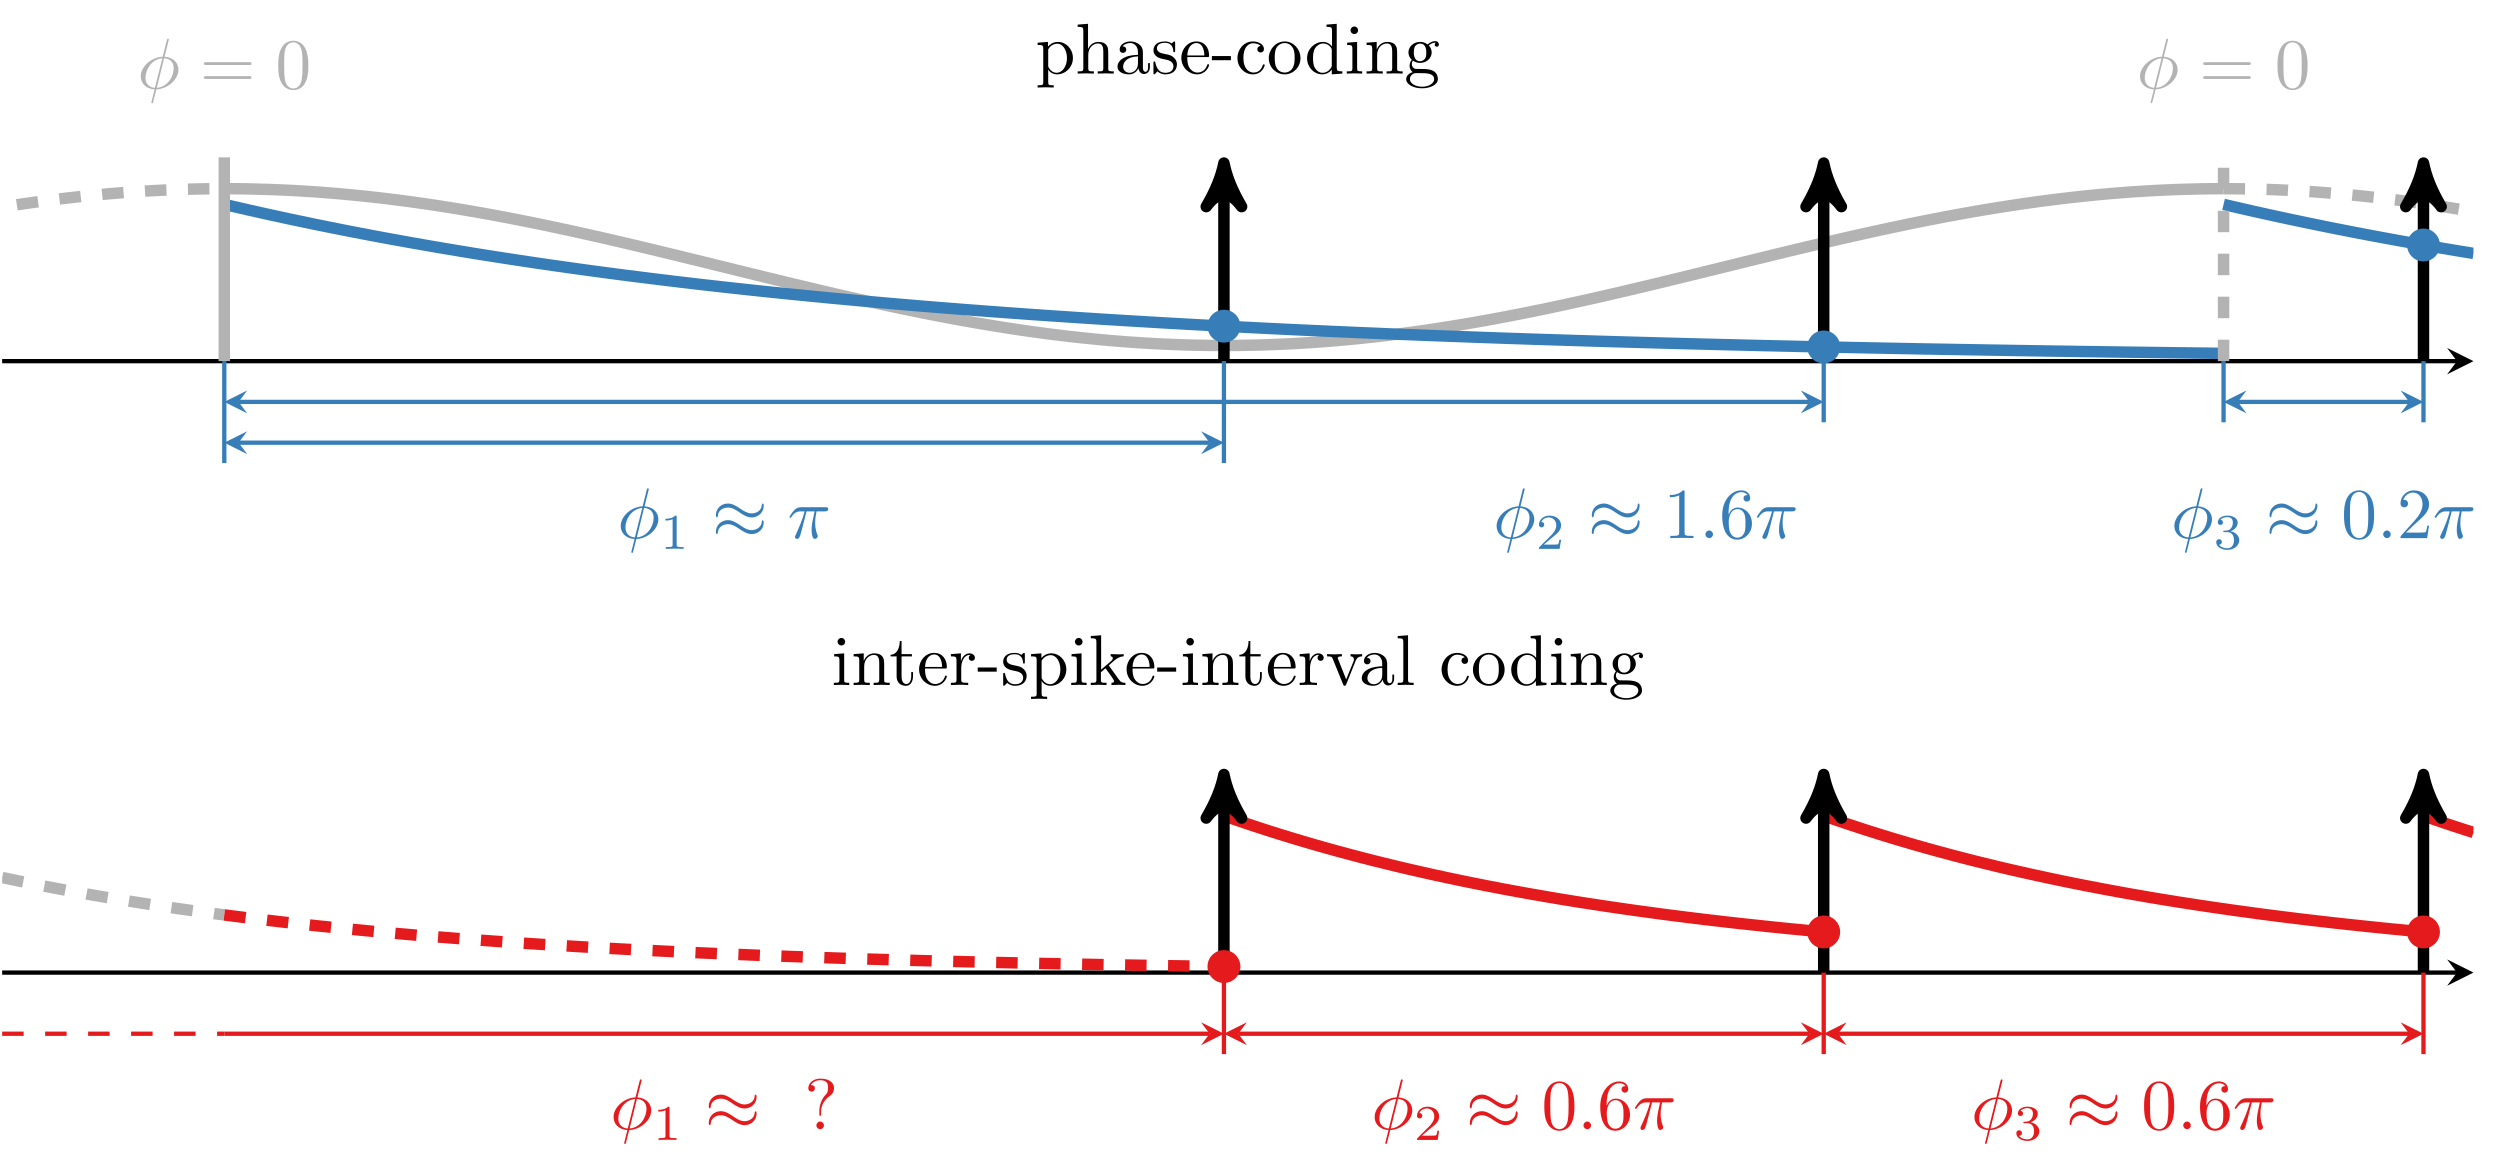 <?xml version="1.0" encoding="UTF-8"?>
<svg xmlns="http://www.w3.org/2000/svg" xmlns:xlink="http://www.w3.org/1999/xlink" width="347.705pt" height="162.305pt" viewBox="0 0 347.705 162.305" version="1.1">
<defs>
<g>
<symbol overflow="visible" id="glyph0-0">
<path style="stroke:none;" d=""/>
</symbol>
<symbol overflow="visible" id="glyph0-1">
<path style="stroke:none;" d="M 5.188 -2.156 C 5.188 -3.422 4.234 -4.406 3.109 -4.406 C 2.328 -4.406 1.906 -3.969 1.719 -3.75 L 1.719 -4.406 L 0.281 -4.297 L 0.281 -3.984 C 0.984 -3.984 1.062 -3.922 1.062 -3.484 L 1.062 1.172 C 1.062 1.625 0.953 1.625 0.281 1.625 L 0.281 1.938 L 1.391 1.906 L 2.516 1.938 L 2.516 1.625 C 1.859 1.625 1.75 1.625 1.75 1.172 L 1.75 -0.594 C 1.797 -0.422 2.219 0.109 2.969 0.109 C 4.156 0.109 5.188 -0.875 5.188 -2.156 Z M 4.359 -2.156 C 4.359 -0.953 3.672 -0.109 2.938 -0.109 C 2.531 -0.109 2.156 -0.312 1.891 -0.719 C 1.75 -0.922 1.75 -0.938 1.75 -1.141 L 1.75 -3.359 C 2.031 -3.875 2.516 -4.156 3.031 -4.156 C 3.766 -4.156 4.359 -3.281 4.359 -2.156 Z M 4.359 -2.156 "/>
</symbol>
<symbol overflow="visible" id="glyph0-2">
<path style="stroke:none;" d="M 5.328 0 L 5.328 -0.312 C 4.812 -0.312 4.562 -0.312 4.562 -0.609 L 4.562 -2.516 C 4.562 -3.375 4.562 -3.672 4.25 -4.031 C 4.109 -4.203 3.781 -4.406 3.203 -4.406 C 2.359 -4.406 1.922 -3.812 1.766 -3.453 L 1.75 -3.453 L 1.75 -6.922 L 0.312 -6.812 L 0.312 -6.5 C 1.016 -6.5 1.094 -6.438 1.094 -5.938 L 1.094 -0.75 C 1.094 -0.312 0.984 -0.312 0.312 -0.312 L 0.312 0 L 1.453 -0.031 L 2.562 0 L 2.562 -0.312 C 1.891 -0.312 1.781 -0.312 1.781 -0.75 L 1.781 -2.594 C 1.781 -3.625 2.5 -4.188 3.125 -4.188 C 3.766 -4.188 3.875 -3.656 3.875 -3.078 L 3.875 -0.75 C 3.875 -0.312 3.766 -0.312 3.094 -0.312 L 3.094 0 L 4.219 -0.031 Z M 5.328 0 "/>
</symbol>
<symbol overflow="visible" id="glyph0-3">
<path style="stroke:none;" d="M 4.812 -0.891 L 4.812 -1.453 L 4.562 -1.453 L 4.562 -0.891 C 4.562 -0.312 4.312 -0.25 4.203 -0.25 C 3.875 -0.25 3.844 -0.703 3.844 -0.75 L 3.844 -2.734 C 3.844 -3.156 3.844 -3.547 3.484 -3.922 C 3.094 -4.312 2.594 -4.469 2.109 -4.469 C 1.297 -4.469 0.609 -4 0.609 -3.344 C 0.609 -3.047 0.812 -2.875 1.062 -2.875 C 1.344 -2.875 1.531 -3.078 1.531 -3.328 C 1.531 -3.453 1.469 -3.781 1.016 -3.781 C 1.281 -4.141 1.781 -4.25 2.094 -4.25 C 2.578 -4.25 3.156 -3.859 3.156 -2.969 L 3.156 -2.609 C 2.641 -2.578 1.938 -2.547 1.312 -2.25 C 0.562 -1.906 0.312 -1.391 0.312 -0.953 C 0.312 -0.141 1.281 0.109 1.906 0.109 C 2.578 0.109 3.031 -0.297 3.219 -0.75 C 3.266 -0.359 3.531 0.062 4 0.062 C 4.203 0.062 4.812 -0.078 4.812 -0.891 Z M 3.156 -1.391 C 3.156 -0.453 2.438 -0.109 1.984 -0.109 C 1.5 -0.109 1.094 -0.453 1.094 -0.953 C 1.094 -1.5 1.5 -2.328 3.156 -2.391 Z M 3.156 -1.391 "/>
</symbol>
<symbol overflow="visible" id="glyph0-4">
<path style="stroke:none;" d="M 3.594 -1.281 C 3.594 -1.797 3.297 -2.109 3.172 -2.219 C 2.844 -2.547 2.453 -2.625 2.031 -2.703 C 1.469 -2.812 0.812 -2.938 0.812 -3.516 C 0.812 -3.875 1.062 -4.281 1.922 -4.281 C 3.016 -4.281 3.078 -3.375 3.094 -3.078 C 3.094 -2.984 3.203 -2.984 3.203 -2.984 C 3.344 -2.984 3.344 -3.031 3.344 -3.219 L 3.344 -4.234 C 3.344 -4.391 3.344 -4.469 3.234 -4.469 C 3.188 -4.469 3.156 -4.469 3.031 -4.344 C 3 -4.312 2.906 -4.219 2.859 -4.188 C 2.484 -4.469 2.078 -4.469 1.922 -4.469 C 0.703 -4.469 0.328 -3.797 0.328 -3.234 C 0.328 -2.891 0.484 -2.609 0.75 -2.391 C 1.078 -2.141 1.359 -2.078 2.078 -1.938 C 2.297 -1.891 3.109 -1.734 3.109 -1.016 C 3.109 -0.516 2.766 -0.109 1.984 -0.109 C 1.141 -0.109 0.781 -0.672 0.594 -1.531 C 0.562 -1.656 0.562 -1.688 0.453 -1.688 C 0.328 -1.688 0.328 -1.625 0.328 -1.453 L 0.328 -0.125 C 0.328 0.047 0.328 0.109 0.438 0.109 C 0.484 0.109 0.5 0.094 0.688 -0.094 C 0.703 -0.109 0.703 -0.125 0.891 -0.312 C 1.328 0.094 1.781 0.109 1.984 0.109 C 3.125 0.109 3.594 -0.562 3.594 -1.281 Z M 3.594 -1.281 "/>
</symbol>
<symbol overflow="visible" id="glyph0-5">
<path style="stroke:none;" d="M 4.141 -1.188 C 4.141 -1.281 4.062 -1.312 4 -1.312 C 3.922 -1.312 3.891 -1.25 3.875 -1.172 C 3.531 -0.141 2.625 -0.141 2.531 -0.141 C 2.031 -0.141 1.641 -0.438 1.406 -0.812 C 1.109 -1.281 1.109 -1.938 1.109 -2.297 L 3.891 -2.297 C 4.109 -2.297 4.141 -2.297 4.141 -2.516 C 4.141 -3.5 3.594 -4.469 2.359 -4.469 C 1.203 -4.469 0.281 -3.438 0.281 -2.188 C 0.281 -0.859 1.328 0.109 2.469 0.109 C 3.688 0.109 4.141 -1 4.141 -1.188 Z M 3.484 -2.516 L 1.109 -2.516 C 1.172 -4 2.016 -4.25 2.359 -4.25 C 3.375 -4.25 3.484 -2.906 3.484 -2.516 Z M 3.484 -2.516 "/>
</symbol>
<symbol overflow="visible" id="glyph0-6">
<path style="stroke:none;" d="M 2.75 -1.859 L 2.75 -2.438 L 0.109 -2.438 L 0.109 -1.859 Z M 2.75 -1.859 "/>
</symbol>
<symbol overflow="visible" id="glyph0-7">
<path style="stroke:none;" d="M 4.141 -1.188 C 4.141 -1.281 4.031 -1.281 4 -1.281 C 3.922 -1.281 3.891 -1.25 3.875 -1.188 C 3.594 -0.266 2.938 -0.141 2.578 -0.141 C 2.047 -0.141 1.172 -0.562 1.172 -2.172 C 1.172 -3.797 1.984 -4.219 2.516 -4.219 C 2.609 -4.219 3.234 -4.203 3.578 -3.844 C 3.172 -3.812 3.109 -3.516 3.109 -3.391 C 3.109 -3.125 3.297 -2.938 3.562 -2.938 C 3.828 -2.938 4.031 -3.094 4.031 -3.406 C 4.031 -4.078 3.266 -4.469 2.5 -4.469 C 1.25 -4.469 0.344 -3.391 0.344 -2.156 C 0.344 -0.875 1.328 0.109 2.484 0.109 C 3.812 0.109 4.141 -1.094 4.141 -1.188 Z M 4.141 -1.188 "/>
</symbol>
<symbol overflow="visible" id="glyph0-8">
<path style="stroke:none;" d="M 4.688 -2.141 C 4.688 -3.406 3.703 -4.469 2.5 -4.469 C 1.25 -4.469 0.281 -3.375 0.281 -2.141 C 0.281 -0.844 1.312 0.109 2.484 0.109 C 3.688 0.109 4.688 -0.875 4.688 -2.141 Z M 3.875 -2.219 C 3.875 -1.859 3.875 -1.312 3.656 -0.875 C 3.422 -0.422 2.984 -0.141 2.5 -0.141 C 2.062 -0.141 1.625 -0.344 1.359 -0.812 C 1.109 -1.25 1.109 -1.859 1.109 -2.219 C 1.109 -2.609 1.109 -3.141 1.344 -3.578 C 1.609 -4.031 2.078 -4.25 2.484 -4.25 C 2.922 -4.25 3.344 -4.031 3.609 -3.594 C 3.875 -3.172 3.875 -2.594 3.875 -2.219 Z M 3.875 -2.219 "/>
</symbol>
<symbol overflow="visible" id="glyph0-9">
<path style="stroke:none;" d="M 5.25 0 L 5.25 -0.312 C 4.562 -0.312 4.469 -0.375 4.469 -0.875 L 4.469 -6.922 L 3.047 -6.812 L 3.047 -6.5 C 3.734 -6.5 3.812 -6.438 3.812 -5.938 L 3.812 -3.781 C 3.531 -4.141 3.094 -4.406 2.562 -4.406 C 1.391 -4.406 0.344 -3.422 0.344 -2.141 C 0.344 -0.875 1.312 0.109 2.453 0.109 C 3.094 0.109 3.531 -0.234 3.781 -0.547 L 3.781 0.109 Z M 3.781 -1.172 C 3.781 -1 3.781 -0.984 3.672 -0.812 C 3.375 -0.328 2.938 -0.109 2.5 -0.109 C 2.047 -0.109 1.688 -0.375 1.453 -0.75 C 1.203 -1.156 1.172 -1.719 1.172 -2.141 C 1.172 -2.5 1.188 -3.094 1.469 -3.547 C 1.688 -3.859 2.062 -4.188 2.609 -4.188 C 2.953 -4.188 3.375 -4.031 3.672 -3.594 C 3.781 -3.422 3.781 -3.406 3.781 -3.219 Z M 3.781 -1.172 "/>
</symbol>
<symbol overflow="visible" id="glyph0-10">
<path style="stroke:none;" d="M 2.469 0 L 2.469 -0.312 C 1.797 -0.312 1.766 -0.359 1.766 -0.75 L 1.766 -4.406 L 0.375 -4.297 L 0.375 -3.984 C 1.016 -3.984 1.109 -3.922 1.109 -3.438 L 1.109 -0.75 C 1.109 -0.312 1 -0.312 0.328 -0.312 L 0.328 0 L 1.422 -0.031 C 1.781 -0.031 2.125 -0.016 2.469 0 Z M 1.906 -6.016 C 1.906 -6.297 1.688 -6.547 1.391 -6.547 C 1.047 -6.547 0.844 -6.266 0.844 -6.016 C 0.844 -5.75 1.078 -5.5 1.375 -5.5 C 1.719 -5.5 1.906 -5.766 1.906 -6.016 Z M 1.906 -6.016 "/>
</symbol>
<symbol overflow="visible" id="glyph0-11">
<path style="stroke:none;" d="M 5.328 0 L 5.328 -0.312 C 4.812 -0.312 4.562 -0.312 4.562 -0.609 L 4.562 -2.516 C 4.562 -3.375 4.562 -3.672 4.25 -4.031 C 4.109 -4.203 3.781 -4.406 3.203 -4.406 C 2.469 -4.406 2 -3.984 1.719 -3.359 L 1.719 -4.406 L 0.312 -4.297 L 0.312 -3.984 C 1.016 -3.984 1.094 -3.922 1.094 -3.422 L 1.094 -0.75 C 1.094 -0.312 0.984 -0.312 0.312 -0.312 L 0.312 0 L 1.453 -0.031 L 2.562 0 L 2.562 -0.312 C 1.891 -0.312 1.781 -0.312 1.781 -0.75 L 1.781 -2.594 C 1.781 -3.625 2.5 -4.188 3.125 -4.188 C 3.766 -4.188 3.875 -3.656 3.875 -3.078 L 3.875 -0.75 C 3.875 -0.312 3.766 -0.312 3.094 -0.312 L 3.094 0 L 4.219 -0.031 Z M 5.328 0 "/>
</symbol>
<symbol overflow="visible" id="glyph0-12">
<path style="stroke:none;" d="M 4.828 -4.031 C 4.828 -4.203 4.719 -4.516 4.328 -4.516 C 4.125 -4.516 3.688 -4.453 3.266 -4.047 C 2.844 -4.375 2.438 -4.406 2.219 -4.406 C 1.281 -4.406 0.594 -3.719 0.594 -2.953 C 0.594 -2.516 0.812 -2.141 1.062 -1.922 C 0.938 -1.781 0.75 -1.453 0.75 -1.094 C 0.75 -0.781 0.891 -0.406 1.203 -0.203 C 0.594 -0.047 0.281 0.391 0.281 0.781 C 0.281 1.5 1.266 2.047 2.484 2.047 C 3.656 2.047 4.688 1.547 4.688 0.766 C 4.688 0.422 4.562 -0.094 4.047 -0.375 C 3.516 -0.641 2.938 -0.641 2.328 -0.641 C 2.078 -0.641 1.656 -0.641 1.578 -0.656 C 1.266 -0.703 1.062 -1 1.062 -1.328 C 1.062 -1.359 1.062 -1.594 1.219 -1.797 C 1.609 -1.516 2.031 -1.484 2.219 -1.484 C 3.141 -1.484 3.828 -2.172 3.828 -2.938 C 3.828 -3.312 3.672 -3.672 3.422 -3.906 C 3.781 -4.25 4.141 -4.297 4.312 -4.297 C 4.312 -4.297 4.391 -4.297 4.422 -4.281 C 4.312 -4.25 4.25 -4.141 4.25 -4.016 C 4.25 -3.844 4.391 -3.734 4.547 -3.734 C 4.641 -3.734 4.828 -3.797 4.828 -4.031 Z M 3.078 -2.953 C 3.078 -2.688 3.078 -2.359 2.922 -2.109 C 2.844 -2 2.609 -1.719 2.219 -1.719 C 1.344 -1.719 1.344 -2.719 1.344 -2.938 C 1.344 -3.203 1.359 -3.531 1.5 -3.781 C 1.578 -3.891 1.812 -4.172 2.219 -4.172 C 3.078 -4.172 3.078 -3.188 3.078 -2.953 Z M 4.172 0.781 C 4.172 1.328 3.469 1.828 2.5 1.828 C 1.484 1.828 0.797 1.312 0.797 0.781 C 0.797 0.328 1.172 -0.047 1.609 -0.062 L 2.203 -0.062 C 3.062 -0.062 4.172 -0.062 4.172 0.781 Z M 4.172 0.781 "/>
</symbol>
<symbol overflow="visible" id="glyph0-13">
<path style="stroke:none;" d="M 3.312 -1.234 L 3.312 -1.797 L 3.062 -1.797 L 3.062 -1.25 C 3.062 -0.516 2.766 -0.141 2.391 -0.141 C 1.719 -0.141 1.719 -1.047 1.719 -1.219 L 1.719 -3.984 L 3.156 -3.984 L 3.156 -4.297 L 1.719 -4.297 L 1.719 -6.125 L 1.469 -6.125 C 1.469 -5.312 1.172 -4.25 0.188 -4.203 L 0.188 -3.984 L 1.031 -3.984 L 1.031 -1.234 C 1.031 -0.016 1.969 0.109 2.328 0.109 C 3.031 0.109 3.312 -0.594 3.312 -1.234 Z M 3.312 -1.234 "/>
</symbol>
<symbol overflow="visible" id="glyph0-14">
<path style="stroke:none;" d="M 3.625 -3.797 C 3.625 -4.109 3.312 -4.406 2.891 -4.406 C 2.156 -4.406 1.797 -3.734 1.672 -3.312 L 1.672 -4.406 L 0.281 -4.297 L 0.281 -3.984 C 0.984 -3.984 1.062 -3.922 1.062 -3.422 L 1.062 -0.75 C 1.062 -0.312 0.953 -0.312 0.281 -0.312 L 0.281 0 L 1.422 -0.031 C 1.812 -0.031 2.281 -0.031 2.688 0 L 2.688 -0.312 L 2.469 -0.312 C 1.734 -0.312 1.719 -0.422 1.719 -0.781 L 1.719 -2.312 C 1.719 -3.297 2.141 -4.188 2.891 -4.188 C 2.953 -4.188 2.984 -4.188 3 -4.172 C 2.969 -4.172 2.766 -4.047 2.766 -3.781 C 2.766 -3.516 2.984 -3.359 3.203 -3.359 C 3.375 -3.359 3.625 -3.484 3.625 -3.797 Z M 3.625 -3.797 "/>
</symbol>
<symbol overflow="visible" id="glyph0-15">
<path style="stroke:none;" d="M 5.094 0 L 5.094 -0.312 C 4.719 -0.312 4.5 -0.312 4.125 -0.844 L 2.859 -2.625 C 2.844 -2.641 2.797 -2.703 2.797 -2.734 C 2.797 -2.766 3.516 -3.375 3.609 -3.453 C 4.234 -3.953 4.656 -3.984 4.859 -3.984 L 4.859 -4.297 C 4.578 -4.266 4.453 -4.266 4.172 -4.266 C 3.812 -4.266 3.188 -4.281 3.047 -4.297 L 3.047 -3.984 C 3.234 -3.984 3.344 -3.875 3.344 -3.734 C 3.344 -3.531 3.203 -3.422 3.125 -3.344 L 1.719 -2.141 L 1.719 -6.922 L 0.281 -6.812 L 0.281 -6.5 C 0.984 -6.5 1.062 -6.438 1.062 -5.938 L 1.062 -0.75 C 1.062 -0.312 0.953 -0.312 0.281 -0.312 L 0.281 0 L 1.359 -0.031 L 2.469 0 L 2.469 -0.312 C 1.797 -0.312 1.688 -0.312 1.688 -0.75 L 1.688 -1.781 L 2.328 -2.328 C 3.094 -1.281 3.516 -0.719 3.516 -0.531 C 3.516 -0.344 3.344 -0.312 3.156 -0.312 L 3.156 0 L 4.234 -0.031 C 4.516 -0.031 4.812 -0.016 5.094 0 Z M 5.094 0 "/>
</symbol>
<symbol overflow="visible" id="glyph0-16">
<path style="stroke:none;" d="M 5.062 -3.984 L 5.062 -4.297 C 4.828 -4.281 4.547 -4.266 4.312 -4.266 L 3.453 -4.297 L 3.453 -3.984 C 3.812 -3.984 3.922 -3.75 3.922 -3.562 C 3.922 -3.469 3.906 -3.422 3.875 -3.312 L 2.844 -0.781 L 1.734 -3.562 C 1.672 -3.688 1.672 -3.734 1.672 -3.734 C 1.672 -3.984 2.062 -3.984 2.25 -3.984 L 2.25 -4.297 L 1.156 -4.266 C 0.891 -4.266 0.484 -4.281 0.188 -4.297 L 0.188 -3.984 C 0.812 -3.984 0.859 -3.922 0.984 -3.625 L 2.422 -0.078 C 2.484 0.062 2.5 0.109 2.625 0.109 C 2.766 0.109 2.797 0.016 2.844 -0.078 L 4.141 -3.312 C 4.234 -3.547 4.406 -3.984 5.062 -3.984 Z M 5.062 -3.984 "/>
</symbol>
<symbol overflow="visible" id="glyph0-17">
<path style="stroke:none;" d="M 2.547 0 L 2.547 -0.312 C 1.875 -0.312 1.766 -0.312 1.766 -0.75 L 1.766 -6.922 L 0.328 -6.812 L 0.328 -6.5 C 1.031 -6.5 1.109 -6.438 1.109 -5.938 L 1.109 -0.75 C 1.109 -0.312 1 -0.312 0.328 -0.312 L 0.328 0 L 1.438 -0.031 Z M 2.547 0 "/>
</symbol>
<symbol overflow="visible" id="glyph1-0">
<path style="stroke:none;" d=""/>
</symbol>
<symbol overflow="visible" id="glyph1-1">
<path style="stroke:none;" d="M 4.359 -6.672 C 4.359 -6.703 4.391 -6.812 4.391 -6.812 C 4.391 -6.828 4.391 -6.922 4.266 -6.922 C 4.172 -6.922 4.156 -6.891 4.109 -6.719 L 3.531 -4.422 C 1.953 -4.359 0.484 -3.047 0.484 -1.688 C 0.484 -0.734 1.188 0.047 2.406 0.125 C 2.328 0.422 2.25 0.75 2.172 1.062 C 2.047 1.531 1.953 1.906 1.953 1.938 C 1.953 2.031 2.031 2.047 2.078 2.047 C 2.125 2.047 2.141 2.031 2.172 2 C 2.188 1.984 2.25 1.75 2.281 1.609 L 2.656 0.125 C 4.266 0.062 5.719 -1.281 5.719 -2.609 C 5.719 -3.406 5.188 -4.312 3.797 -4.422 Z M 2.453 -0.094 C 1.859 -0.125 1.141 -0.484 1.141 -1.469 C 1.141 -2.672 2 -4.062 3.484 -4.203 Z M 3.734 -4.203 C 4.5 -4.156 5.062 -3.703 5.062 -2.828 C 5.062 -1.641 4.203 -0.219 2.719 -0.094 Z M 3.734 -4.203 "/>
</symbol>
<symbol overflow="visible" id="glyph1-2">
<path style="stroke:none;" d="M 1.906 -0.531 C 1.906 -0.812 1.672 -1.062 1.391 -1.062 C 1.094 -1.062 0.859 -0.812 0.859 -0.531 C 0.859 -0.234 1.094 0 1.391 0 C 1.672 0 1.906 -0.234 1.906 -0.531 Z M 1.906 -0.531 "/>
</symbol>
<symbol overflow="visible" id="glyph1-3">
<path style="stroke:none;" d="M 2.641 -3.719 L 3.766 -3.719 C 3.438 -2.25 3.344 -1.812 3.344 -1.141 C 3.344 -1 3.344 -0.734 3.422 -0.391 C 3.531 0.047 3.641 0.109 3.781 0.109 C 3.984 0.109 4.203 -0.062 4.203 -0.266 C 4.203 -0.328 4.203 -0.344 4.141 -0.484 C 3.844 -1.203 3.844 -1.859 3.844 -2.141 C 3.844 -2.656 3.922 -3.203 4.031 -3.719 L 5.156 -3.719 C 5.297 -3.719 5.656 -3.719 5.656 -4.062 C 5.656 -4.297 5.438 -4.297 5.25 -4.297 L 1.906 -4.297 C 1.688 -4.297 1.312 -4.297 0.875 -3.828 C 0.531 -3.438 0.266 -2.984 0.266 -2.938 C 0.266 -2.922 0.266 -2.828 0.391 -2.828 C 0.469 -2.828 0.484 -2.875 0.547 -2.953 C 1.031 -3.719 1.609 -3.719 1.812 -3.719 L 2.375 -3.719 C 2.062 -2.516 1.531 -1.312 1.109 -0.406 C 1.031 -0.25 1.031 -0.234 1.031 -0.156 C 1.031 0.031 1.188 0.109 1.312 0.109 C 1.609 0.109 1.688 -0.172 1.812 -0.531 C 1.953 -1 1.953 -1.016 2.078 -1.516 Z M 2.641 -3.719 "/>
</symbol>
<symbol overflow="visible" id="glyph2-0">
<path style="stroke:none;" d=""/>
</symbol>
<symbol overflow="visible" id="glyph2-1">
<path style="stroke:none;" d="M 6.844 -3.266 C 7 -3.266 7.188 -3.266 7.188 -3.453 C 7.188 -3.656 7 -3.656 6.859 -3.656 L 0.891 -3.656 C 0.75 -3.656 0.562 -3.656 0.562 -3.453 C 0.562 -3.266 0.75 -3.266 0.891 -3.266 Z M 6.859 -1.328 C 7 -1.328 7.188 -1.328 7.188 -1.531 C 7.188 -1.719 7 -1.719 6.844 -1.719 L 0.891 -1.719 C 0.75 -1.719 0.562 -1.719 0.562 -1.531 C 0.562 -1.328 0.75 -1.328 0.891 -1.328 Z M 6.859 -1.328 "/>
</symbol>
<symbol overflow="visible" id="glyph2-2">
<path style="stroke:none;" d="M 4.578 -3.188 C 4.578 -3.984 4.531 -4.781 4.188 -5.516 C 3.734 -6.484 2.906 -6.641 2.5 -6.641 C 1.891 -6.641 1.172 -6.375 0.75 -5.453 C 0.438 -4.766 0.391 -3.984 0.391 -3.188 C 0.391 -2.438 0.422 -1.547 0.844 -0.781 C 1.266 0.016 2 0.219 2.484 0.219 C 3.016 0.219 3.781 0.016 4.219 -0.938 C 4.531 -1.625 4.578 -2.406 4.578 -3.188 Z M 2.484 0 C 2.094 0 1.5 -0.25 1.328 -1.203 C 1.219 -1.797 1.219 -2.719 1.219 -3.312 C 1.219 -3.953 1.219 -4.609 1.297 -5.141 C 1.484 -6.328 2.234 -6.422 2.484 -6.422 C 2.812 -6.422 3.469 -6.234 3.656 -5.25 C 3.766 -4.688 3.766 -3.938 3.766 -3.312 C 3.766 -2.562 3.766 -1.891 3.656 -1.25 C 3.5 -0.297 2.938 0 2.484 0 Z M 2.484 0 "/>
</symbol>
<symbol overflow="visible" id="glyph2-3">
<path style="stroke:none;" d="M 2.344 -2.484 C 2.344 -3.734 3.312 -4.453 3.656 -4.703 C 3.922 -4.906 4.141 -5.266 4.141 -5.688 C 4.141 -6.266 3.734 -7.031 2.25 -7.031 C 1.172 -7.031 0.562 -6.344 0.562 -5.703 C 0.562 -5.359 0.781 -5.219 1.016 -5.219 C 1.297 -5.219 1.469 -5.422 1.469 -5.688 C 1.469 -6.125 1.062 -6.125 0.922 -6.125 C 1.219 -6.656 1.797 -6.812 2.219 -6.812 C 3.312 -6.812 3.312 -6.125 3.312 -5.734 C 3.312 -5.156 3.156 -4.969 2.969 -4.797 C 2.312 -4.078 2.094 -3.156 2.094 -2.547 L 2.094 -2.109 C 2.094 -1.922 2.094 -1.859 2.219 -1.859 C 2.344 -1.859 2.344 -1.953 2.344 -2.141 Z M 2.734 -0.531 C 2.734 -0.812 2.5 -1.062 2.219 -1.062 C 1.922 -1.062 1.688 -0.812 1.688 -0.531 C 1.688 -0.234 1.922 0 2.219 0 C 2.5 0 2.734 -0.234 2.734 -0.531 Z M 2.734 -0.531 "/>
</symbol>
<symbol overflow="visible" id="glyph2-4">
<path style="stroke:none;" d="M 1.312 -3.266 L 1.312 -3.516 C 1.312 -6.031 2.547 -6.391 3.062 -6.391 C 3.297 -6.391 3.719 -6.328 3.938 -5.984 C 3.781 -5.984 3.391 -5.984 3.391 -5.547 C 3.391 -5.234 3.625 -5.078 3.844 -5.078 C 4 -5.078 4.312 -5.172 4.312 -5.562 C 4.312 -6.156 3.875 -6.641 3.047 -6.641 C 1.766 -6.641 0.422 -5.359 0.422 -3.156 C 0.422 -0.484 1.578 0.219 2.5 0.219 C 3.609 0.219 4.562 -0.719 4.562 -2.031 C 4.562 -3.297 3.672 -4.25 2.562 -4.25 C 1.891 -4.25 1.516 -3.75 1.312 -3.266 Z M 2.5 -0.062 C 1.875 -0.062 1.578 -0.656 1.516 -0.812 C 1.328 -1.281 1.328 -2.078 1.328 -2.25 C 1.328 -3.031 1.656 -4.031 2.547 -4.031 C 2.719 -4.031 3.172 -4.031 3.484 -3.406 C 3.656 -3.047 3.656 -2.531 3.656 -2.047 C 3.656 -1.562 3.656 -1.062 3.484 -0.703 C 3.188 -0.109 2.734 -0.062 2.5 -0.062 Z M 2.5 -0.062 "/>
</symbol>
<symbol overflow="visible" id="glyph2-5">
<path style="stroke:none;" d="M 2.938 -6.375 C 2.938 -6.625 2.938 -6.641 2.703 -6.641 C 2.078 -6 1.203 -6 0.891 -6 L 0.891 -5.688 C 1.094 -5.688 1.672 -5.688 2.188 -5.953 L 2.188 -0.781 C 2.188 -0.422 2.156 -0.312 1.266 -0.312 L 0.953 -0.312 L 0.953 0 C 1.297 -0.031 2.156 -0.031 2.562 -0.031 C 2.953 -0.031 3.828 -0.031 4.172 0 L 4.172 -0.312 L 3.859 -0.312 C 2.953 -0.312 2.938 -0.422 2.938 -0.781 Z M 2.938 -6.375 "/>
</symbol>
<symbol overflow="visible" id="glyph2-6">
<path style="stroke:none;" d="M 1.266 -0.766 L 2.328 -1.797 C 3.875 -3.172 4.469 -3.703 4.469 -4.703 C 4.469 -5.844 3.578 -6.641 2.359 -6.641 C 1.234 -6.641 0.5 -5.719 0.5 -4.828 C 0.5 -4.281 1 -4.281 1.031 -4.281 C 1.203 -4.281 1.547 -4.391 1.547 -4.812 C 1.547 -5.062 1.359 -5.328 1.016 -5.328 C 0.938 -5.328 0.922 -5.328 0.891 -5.312 C 1.109 -5.969 1.656 -6.328 2.234 -6.328 C 3.141 -6.328 3.562 -5.516 3.562 -4.703 C 3.562 -3.906 3.078 -3.125 2.516 -2.5 L 0.609 -0.375 C 0.5 -0.266 0.5 -0.234 0.5 0 L 4.203 0 L 4.469 -1.734 L 4.234 -1.734 C 4.172 -1.438 4.109 -1 4 -0.844 C 3.938 -0.766 3.281 -0.766 3.062 -0.766 Z M 1.266 -0.766 "/>
</symbol>
<symbol overflow="visible" id="glyph3-0">
<path style="stroke:none;" d=""/>
</symbol>
<symbol overflow="visible" id="glyph3-1">
<path style="stroke:none;" d="M 2.328 -4.438 C 2.328 -4.625 2.328 -4.625 2.125 -4.625 C 1.672 -4.188 1.047 -4.188 0.766 -4.188 L 0.766 -3.938 C 0.922 -3.938 1.391 -3.938 1.766 -4.125 L 1.766 -0.578 C 1.766 -0.344 1.766 -0.25 1.078 -0.25 L 0.812 -0.25 L 0.812 0 C 0.938 0 1.797 -0.031 2.047 -0.031 C 2.266 -0.031 3.141 0 3.297 0 L 3.297 -0.25 L 3.031 -0.25 C 2.328 -0.25 2.328 -0.344 2.328 -0.578 Z M 2.328 -4.438 "/>
</symbol>
<symbol overflow="visible" id="glyph3-2">
<path style="stroke:none;" d="M 3.516 -1.266 L 3.281 -1.266 C 3.266 -1.109 3.188 -0.703 3.094 -0.641 C 3.047 -0.594 2.516 -0.594 2.406 -0.594 L 1.125 -0.594 C 1.859 -1.234 2.109 -1.438 2.516 -1.766 C 3.031 -2.172 3.516 -2.609 3.516 -3.266 C 3.516 -4.109 2.781 -4.625 1.891 -4.625 C 1.031 -4.625 0.438 -4.016 0.438 -3.375 C 0.438 -3.031 0.734 -2.984 0.812 -2.984 C 0.969 -2.984 1.172 -3.109 1.172 -3.359 C 1.172 -3.484 1.125 -3.734 0.766 -3.734 C 0.984 -4.219 1.453 -4.375 1.781 -4.375 C 2.484 -4.375 2.844 -3.828 2.844 -3.266 C 2.844 -2.656 2.406 -2.188 2.188 -1.938 L 0.516 -0.266 C 0.438 -0.203 0.438 -0.188 0.438 0 L 3.312 0 Z M 3.516 -1.266 "/>
</symbol>
<symbol overflow="visible" id="glyph3-3">
<path style="stroke:none;" d="M 1.906 -2.328 C 2.453 -2.328 2.844 -1.953 2.844 -1.203 C 2.844 -0.344 2.328 -0.078 1.938 -0.078 C 1.656 -0.078 1.031 -0.156 0.75 -0.578 C 1.078 -0.578 1.156 -0.812 1.156 -0.969 C 1.156 -1.188 0.984 -1.344 0.766 -1.344 C 0.578 -1.344 0.375 -1.219 0.375 -0.938 C 0.375 -0.281 1.094 0.141 1.938 0.141 C 2.906 0.141 3.578 -0.516 3.578 -1.203 C 3.578 -1.75 3.141 -2.297 2.375 -2.453 C 3.094 -2.719 3.359 -3.234 3.359 -3.672 C 3.359 -4.219 2.734 -4.625 1.953 -4.625 C 1.188 -4.625 0.594 -4.25 0.594 -3.688 C 0.594 -3.453 0.75 -3.328 0.953 -3.328 C 1.172 -3.328 1.312 -3.484 1.312 -3.672 C 1.312 -3.875 1.172 -4.031 0.953 -4.047 C 1.203 -4.344 1.672 -4.422 1.938 -4.422 C 2.25 -4.422 2.688 -4.266 2.688 -3.672 C 2.688 -3.375 2.594 -3.047 2.406 -2.844 C 2.188 -2.578 1.984 -2.562 1.641 -2.531 C 1.469 -2.516 1.453 -2.516 1.422 -2.516 C 1.406 -2.516 1.344 -2.5 1.344 -2.422 C 1.344 -2.328 1.406 -2.328 1.531 -2.328 Z M 1.906 -2.328 "/>
</symbol>
<symbol overflow="visible" id="glyph4-0">
<path style="stroke:none;" d=""/>
</symbol>
<symbol overflow="visible" id="glyph4-1">
<path style="stroke:none;" d="M 7.203 -4.5 C 7.203 -4.719 7.125 -4.812 7.062 -4.812 C 7.016 -4.812 6.922 -4.766 6.922 -4.531 C 6.875 -3.844 6.188 -3.438 5.531 -3.438 C 4.953 -3.438 4.453 -3.75 3.938 -4.094 C 3.406 -4.453 2.859 -4.812 2.219 -4.812 C 1.281 -4.812 0.547 -4.109 0.547 -3.188 C 0.547 -2.969 0.625 -2.891 0.688 -2.891 C 0.781 -2.891 0.828 -3.078 0.828 -3.125 C 0.875 -3.953 1.688 -4.25 2.219 -4.25 C 2.797 -4.25 3.297 -3.953 3.812 -3.594 C 4.344 -3.234 4.891 -2.875 5.531 -2.875 C 6.453 -2.875 7.203 -3.594 7.203 -4.5 Z M 7.203 -2.172 C 7.203 -2.469 7.078 -2.484 7.062 -2.484 C 7.016 -2.484 6.922 -2.438 6.922 -2.219 C 6.875 -1.531 6.188 -1.109 5.531 -1.109 C 4.953 -1.109 4.453 -1.422 3.938 -1.781 C 3.406 -2.141 2.859 -2.5 2.219 -2.5 C 1.281 -2.5 0.547 -1.781 0.547 -0.875 C 0.547 -0.641 0.625 -0.562 0.688 -0.562 C 0.781 -0.562 0.828 -0.75 0.828 -0.797 C 0.875 -1.641 1.688 -1.938 2.219 -1.938 C 2.797 -1.938 3.297 -1.625 3.812 -1.281 C 4.344 -0.922 4.891 -0.562 5.531 -0.562 C 6.484 -0.562 7.203 -1.297 7.203 -2.172 Z M 7.203 -2.172 "/>
</symbol>
</g>
<clipPath id="clip1">
  <path d="M 0.301 21.883 L 54 21.883 L 54 50.23 L 0.301 50.23 Z M 0.301 21.883 "/>
</clipPath>
<clipPath id="clip2">
  <path d="M 8 21.883 L 332 21.883 L 332 50.23 L 8 50.23 Z M 8 21.883 "/>
</clipPath>
<clipPath id="clip3">
  <path d="M 286 21.883 L 344.016 21.883 L 344.016 50.23 L 286 50.23 Z M 286 21.883 "/>
</clipPath>
<clipPath id="clip4">
  <path d="M 8 21.883 L 332 21.883 L 332 50.23 L 8 50.23 Z M 8 21.883 "/>
</clipPath>
<clipPath id="clip5">
  <path d="M 286 21.883 L 344.016 21.883 L 344.016 50.23 L 286 50.23 Z M 286 21.883 "/>
</clipPath>
<clipPath id="clip6">
  <path d="M 30 21.883 L 32 21.883 L 32 50.23 L 30 50.23 Z M 30 21.883 "/>
</clipPath>
<clipPath id="clip7">
  <path d="M 308 21.883 L 311 21.883 L 311 50.23 L 308 50.23 Z M 308 21.883 "/>
</clipPath>
<clipPath id="clip8">
  <path d="M 252 23 L 255 23 L 255 50.23 L 252 50.23 Z M 252 23 "/>
</clipPath>
<clipPath id="clip9">
  <path d="M 250 21.883 L 257 21.883 L 257 30 L 250 30 Z M 250 21.883 "/>
</clipPath>
<clipPath id="clip10">
  <path d="M 169 23 L 172 23 L 172 50.23 L 169 50.23 Z M 169 23 "/>
</clipPath>
<clipPath id="clip11">
  <path d="M 166 21.883 L 174 21.883 L 174 30 L 166 30 Z M 166 21.883 "/>
</clipPath>
<clipPath id="clip12">
  <path d="M 336 23 L 338 23 L 338 50.23 L 336 50.23 Z M 336 23 "/>
</clipPath>
<clipPath id="clip13">
  <path d="M 333 21.883 L 341 21.883 L 341 30 L 333 30 Z M 333 21.883 "/>
</clipPath>
<clipPath id="clip14">
  <path d="M 326 23 L 347.703 23 L 347.703 45 L 326 45 Z M 326 23 "/>
</clipPath>
<clipPath id="clip15">
  <path d="M 0.301 106.922 L 54 106.922 L 54 135.27 L 0.301 135.27 Z M 0.301 106.922 "/>
</clipPath>
<clipPath id="clip16">
  <path d="M 8 106.922 L 193 106.922 L 193 135.27 L 8 135.27 Z M 8 106.922 "/>
</clipPath>
<clipPath id="clip17">
  <path d="M 147 106.922 L 277 106.922 L 277 135.27 L 147 135.27 Z M 147 106.922 "/>
</clipPath>
<clipPath id="clip18">
  <path d="M 231 106.922 L 344.016 106.922 L 344.016 135.27 L 231 135.27 Z M 231 106.922 "/>
</clipPath>
<clipPath id="clip19">
  <path d="M 314 106.922 L 344.016 106.922 L 344.016 135.27 L 314 135.27 Z M 314 106.922 "/>
</clipPath>
<clipPath id="clip20">
  <path d="M 252 108 L 255 108 L 255 135.27 L 252 135.27 Z M 252 108 "/>
</clipPath>
<clipPath id="clip21">
  <path d="M 250 106.922 L 257 106.922 L 257 115 L 250 115 Z M 250 106.922 "/>
</clipPath>
<clipPath id="clip22">
  <path d="M 169 108 L 172 108 L 172 135.27 L 169 135.27 Z M 169 108 "/>
</clipPath>
<clipPath id="clip23">
  <path d="M 166 106.922 L 174 106.922 L 174 115 L 166 115 Z M 166 106.922 "/>
</clipPath>
<clipPath id="clip24">
  <path d="M 336 108 L 338 108 L 338 135.27 L 336 135.27 Z M 336 108 "/>
</clipPath>
<clipPath id="clip25">
  <path d="M 333 106.922 L 341 106.922 L 341 115 L 333 115 Z M 333 106.922 "/>
</clipPath>
<clipPath id="clip26">
  <path d="M 326 119 L 347.703 119 L 347.703 141 L 326 141 Z M 326 119 "/>
</clipPath>
</defs>
<g id="surface1">
<path style="fill:none;stroke-width:0.598;stroke-linecap:butt;stroke-linejoin:miter;stroke:rgb(0%,0%,0%);stroke-opacity:1;stroke-miterlimit:10;" d="M 0.002 -0 L 341.424 -0 " transform="matrix(1,0,0,-1,0.299,50.23)"/>
<path style=" stroke:none;fill-rule:nonzero;fill:rgb(0%,0%,0%);fill-opacity:1;" d="M 344.016 50.23 L 340.348 48.398 L 341.723 50.23 L 340.348 52.062 "/>
<g clip-path="url(#clip1)" clip-rule="nonzero">
<path style="fill:none;stroke-width:1.594;stroke-linecap:butt;stroke-linejoin:miter;stroke:rgb(70%,70%,70%);stroke-opacity:1;stroke-dasharray:2.989,2.989;stroke-miterlimit:10;" d="M -3.861 20.793 L -3.51 20.855 L -2.807 20.972 L -2.459 21.035 L -1.404 21.21 L -1.053 21.265 L -0.701 21.324 L -0.35 21.378 L 0.002 21.437 L 0.349 21.492 L 1.053 21.601 L 1.404 21.652 L 2.107 21.761 L 2.81 21.863 L 3.158 21.914 L 3.861 22.015 L 4.213 22.062 L 4.564 22.113 L 5.619 22.253 L 5.967 22.3 L 6.67 22.394 L 7.373 22.48 L 7.724 22.527 L 8.076 22.57 L 8.428 22.609 L 8.779 22.652 L 9.127 22.695 L 11.236 22.929 L 11.588 22.964 L 11.935 23 L 13.342 23.14 L 13.693 23.171 L 14.045 23.207 L 14.396 23.238 L 14.744 23.269 L 15.096 23.3 L 15.447 23.328 L 15.799 23.359 L 17.205 23.468 L 17.553 23.496 L 18.256 23.543 L 18.607 23.57 L 18.959 23.593 L 19.31 23.613 L 20.014 23.66 L 20.361 23.679 L 21.416 23.738 L 21.767 23.753 L 22.119 23.773 L 23.174 23.82 L 23.521 23.835 L 23.873 23.847 L 24.224 23.863 L 25.631 23.91 L 25.982 23.918 L 26.33 23.929 L 27.385 23.953 L 27.736 23.957 L 28.088 23.964 L 28.791 23.972 L 29.139 23.976 L 29.842 23.984 L 30.545 23.984 L 30.896 23.988 " transform="matrix(1,0,0,-1,0.299,50.23)"/>
</g>
<g clip-path="url(#clip2)" clip-rule="nonzero">
<path style="fill:none;stroke-width:1.594;stroke-linecap:butt;stroke-linejoin:miter;stroke:rgb(70%,70%,70%);stroke-opacity:1;stroke-miterlimit:10;" d="M 30.896 23.988 L 32.014 23.984 L 33.131 23.972 L 34.244 23.957 L 35.361 23.929 L 36.478 23.898 L 37.596 23.863 L 38.713 23.816 L 39.83 23.765 L 40.947 23.707 L 42.064 23.64 L 43.181 23.57 L 44.295 23.492 L 45.412 23.406 L 46.529 23.312 L 47.646 23.214 L 48.764 23.109 L 49.881 23 L 50.998 22.882 L 52.115 22.757 L 53.228 22.628 L 54.346 22.492 L 56.58 22.203 L 57.697 22.046 L 58.814 21.886 L 59.931 21.722 L 61.049 21.55 L 62.162 21.375 L 63.279 21.195 L 64.396 21.007 L 65.513 20.816 L 66.631 20.621 L 67.748 20.421 L 68.865 20.214 L 69.982 20.003 L 71.096 19.789 L 72.213 19.57 L 73.33 19.347 L 74.447 19.121 L 76.681 18.652 L 78.916 18.175 L 80.033 17.929 L 81.146 17.679 L 82.263 17.429 L 84.498 16.921 L 85.615 16.66 L 86.732 16.402 L 88.967 15.871 L 90.08 15.605 L 93.431 14.796 L 97.9 13.703 L 99.013 13.425 L 101.248 12.878 L 102.365 12.601 L 106.834 11.507 L 107.947 11.234 L 110.181 10.695 L 113.533 9.898 L 115.767 9.375 L 116.885 9.117 L 117.998 8.863 L 120.232 8.363 L 122.467 7.871 L 124.701 7.394 L 125.818 7.164 L 126.931 6.933 L 128.049 6.707 L 130.283 6.269 L 131.4 6.058 L 133.635 5.644 L 134.752 5.449 L 135.865 5.253 L 136.982 5.066 L 138.099 4.882 L 139.217 4.703 L 140.334 4.527 L 141.451 4.359 L 142.568 4.199 L 143.685 4.043 L 144.799 3.89 L 145.916 3.746 L 148.15 3.472 L 149.267 3.347 L 150.385 3.226 L 151.502 3.113 L 152.619 3.003 L 153.736 2.902 L 154.849 2.808 L 155.967 2.718 L 157.084 2.636 L 158.201 2.562 L 159.318 2.492 L 160.435 2.429 L 161.553 2.375 L 162.67 2.328 L 163.783 2.285 L 164.9 2.25 L 166.017 2.222 L 167.135 2.203 L 168.252 2.187 L 169.369 2.183 L 170.486 2.183 L 171.603 2.187 L 172.717 2.203 L 173.834 2.222 L 174.951 2.25 L 176.068 2.285 L 177.185 2.328 L 178.303 2.375 L 179.42 2.429 L 180.537 2.492 L 181.65 2.562 L 182.767 2.636 L 183.885 2.718 L 185.002 2.808 L 186.119 2.902 L 187.236 3.003 L 188.353 3.113 L 189.471 3.226 L 190.588 3.347 L 191.701 3.472 L 193.935 3.746 L 195.053 3.89 L 196.17 4.043 L 197.287 4.199 L 198.404 4.359 L 199.521 4.527 L 200.635 4.703 L 201.752 4.882 L 202.869 5.066 L 203.986 5.253 L 206.221 5.644 L 208.455 6.058 L 209.568 6.269 L 211.803 6.707 L 212.92 6.933 L 215.154 7.394 L 217.388 7.871 L 218.502 8.117 L 219.619 8.363 L 221.853 8.863 L 222.971 9.117 L 224.088 9.375 L 226.322 9.898 L 227.435 10.164 L 229.67 10.695 L 231.904 11.234 L 236.373 12.328 L 237.486 12.601 L 238.603 12.878 L 240.838 13.425 L 241.955 13.703 L 245.306 14.523 L 246.42 14.796 L 249.771 15.605 L 253.123 16.402 L 254.24 16.66 L 255.353 16.921 L 257.588 17.429 L 259.822 17.929 L 260.939 18.175 L 263.174 18.652 L 264.287 18.886 L 265.404 19.121 L 266.521 19.347 L 267.639 19.57 L 268.756 19.789 L 269.873 20.003 L 270.99 20.214 L 272.107 20.421 L 273.224 20.621 L 274.338 20.816 L 275.455 21.007 L 276.572 21.195 L 277.689 21.375 L 278.806 21.55 L 279.924 21.722 L 281.041 21.886 L 282.158 22.046 L 283.271 22.203 L 285.506 22.492 L 286.623 22.628 L 287.74 22.757 L 288.857 22.882 L 289.974 23 L 291.092 23.109 L 292.205 23.214 L 293.322 23.312 L 294.439 23.406 L 295.556 23.492 L 296.674 23.57 L 297.791 23.64 L 298.908 23.707 L 300.025 23.765 L 301.139 23.816 L 302.256 23.863 L 303.373 23.898 L 304.49 23.929 L 305.607 23.957 L 306.724 23.972 L 307.842 23.984 L 308.959 23.988 " transform="matrix(1,0,0,-1,0.299,50.23)"/>
</g>
<g clip-path="url(#clip3)" clip-rule="nonzero">
<path style="fill:none;stroke-width:1.594;stroke-linecap:butt;stroke-linejoin:miter;stroke:rgb(70%,70%,70%);stroke-opacity:1;stroke-dasharray:2.989,2.989;stroke-miterlimit:10;" d="M 308.959 23.988 L 309.31 23.984 L 310.01 23.984 L 311.767 23.964 L 312.119 23.957 L 312.467 23.953 L 313.521 23.929 L 313.873 23.918 L 314.224 23.91 L 314.928 23.886 L 315.275 23.875 L 315.627 23.863 L 315.978 23.847 L 316.33 23.835 L 317.736 23.773 L 318.084 23.753 L 318.435 23.738 L 319.842 23.66 L 320.545 23.613 L 320.896 23.593 L 321.244 23.57 L 321.596 23.543 L 322.299 23.496 L 323.705 23.386 L 324.053 23.359 L 324.404 23.328 L 324.756 23.3 L 325.81 23.207 L 326.162 23.171 L 326.514 23.14 L 326.861 23.105 L 328.619 22.929 L 329.322 22.851 L 329.67 22.812 L 330.724 22.695 L 331.428 22.609 L 331.779 22.57 L 332.131 22.527 L 332.478 22.48 L 333.181 22.394 L 335.291 22.113 L 335.639 22.062 L 335.99 22.015 L 337.748 21.761 L 338.099 21.707 L 338.447 21.652 L 338.799 21.601 L 339.853 21.437 L 340.205 21.378 L 340.556 21.324 L 340.908 21.265 L 341.256 21.21 L 342.31 21.035 L 342.662 20.972 L 343.365 20.855 L 343.717 20.793 " transform="matrix(1,0,0,-1,0.299,50.23)"/>
</g>
<g clip-path="url(#clip4)" clip-rule="nonzero">
<path style="fill:none;stroke-width:1.594;stroke-linecap:butt;stroke-linejoin:miter;stroke:rgb(21.57%,49.413%,72.156%);stroke-opacity:1;stroke-miterlimit:10;" d="M 30.896 21.804 L 32.014 21.543 L 33.131 21.285 L 34.244 21.031 L 36.478 20.531 L 37.596 20.285 L 39.83 19.8 L 43.181 19.097 L 44.295 18.871 L 45.412 18.644 L 47.646 18.199 L 48.764 17.984 L 49.881 17.765 L 52.115 17.343 L 53.228 17.136 L 54.346 16.929 L 55.463 16.73 L 56.58 16.527 L 59.931 15.941 L 61.049 15.75 L 62.162 15.562 L 63.279 15.375 L 65.513 15.007 L 66.631 14.828 L 68.865 14.476 L 69.982 14.304 L 71.096 14.132 L 74.447 13.628 L 75.564 13.468 L 76.681 13.304 L 77.799 13.148 L 78.916 12.988 L 80.033 12.832 L 81.146 12.679 L 82.263 12.527 L 85.615 12.082 L 86.732 11.937 L 88.967 11.656 L 90.08 11.515 L 93.431 11.105 L 94.549 10.972 L 95.666 10.843 L 96.783 10.71 L 97.9 10.582 L 99.013 10.457 L 101.248 10.207 L 104.599 9.843 L 106.834 9.609 L 107.947 9.496 L 110.181 9.269 L 114.65 8.832 L 115.767 8.726 L 116.885 8.625 L 117.998 8.519 L 120.232 8.316 L 124.701 7.925 L 125.818 7.832 L 126.931 7.738 L 128.049 7.644 L 129.166 7.554 L 130.283 7.46 L 131.4 7.375 L 132.517 7.285 L 134.752 7.113 L 135.865 7.027 L 136.982 6.941 L 140.334 6.695 L 141.451 6.617 L 142.568 6.535 L 143.685 6.457 L 144.799 6.382 L 145.916 6.304 L 150.385 6.007 L 151.502 5.937 L 152.619 5.863 L 153.736 5.793 L 154.849 5.726 L 155.967 5.656 L 161.553 5.324 L 162.67 5.261 L 163.783 5.199 L 166.017 5.074 L 167.135 5.015 L 168.252 4.953 L 171.603 4.777 L 172.717 4.722 L 173.834 4.664 L 179.42 4.39 L 180.537 4.339 L 181.65 4.289 L 186.119 4.085 L 187.236 4.039 L 188.353 3.988 L 190.588 3.894 L 191.701 3.847 L 193.935 3.753 L 196.17 3.667 L 197.287 3.621 L 199.521 3.535 L 200.635 3.492 L 201.752 3.453 L 202.869 3.41 L 203.986 3.371 L 205.103 3.328 L 208.455 3.21 L 209.568 3.171 L 210.685 3.136 L 212.92 3.058 L 217.388 2.917 L 218.502 2.882 L 221.853 2.777 L 222.971 2.746 L 224.088 2.71 L 226.322 2.648 L 227.435 2.617 L 231.904 2.492 L 233.021 2.464 L 234.138 2.433 L 235.256 2.406 L 236.373 2.375 L 237.486 2.347 L 245.306 2.156 L 246.42 2.132 L 247.537 2.105 L 248.654 2.082 L 249.771 2.054 L 254.24 1.96 L 255.353 1.937 L 259.822 1.843 L 260.939 1.824 L 262.056 1.8 L 263.174 1.781 L 264.287 1.757 L 265.404 1.738 L 266.521 1.714 L 273.224 1.597 L 274.338 1.578 L 276.572 1.539 L 277.689 1.523 L 279.924 1.484 L 281.041 1.468 L 282.158 1.449 L 283.271 1.433 L 284.389 1.414 L 287.74 1.367 L 288.857 1.347 L 291.092 1.316 L 292.205 1.3 L 296.674 1.238 L 297.791 1.226 L 300.025 1.195 L 301.139 1.179 L 302.256 1.167 L 303.373 1.152 L 304.49 1.14 L 305.607 1.125 L 306.724 1.113 L 307.842 1.097 L 308.959 1.085 " transform="matrix(1,0,0,-1,0.299,50.23)"/>
</g>
<g clip-path="url(#clip5)" clip-rule="nonzero">
<path style="fill:none;stroke-width:1.594;stroke-linecap:butt;stroke-linejoin:miter;stroke:rgb(21.57%,49.413%,72.156%);stroke-opacity:1;stroke-miterlimit:10;" d="M 308.959 21.804 L 309.31 21.722 L 309.658 21.64 L 310.361 21.476 L 310.713 21.398 L 311.416 21.234 L 311.767 21.156 L 312.119 21.074 L 312.467 20.996 L 312.818 20.918 L 313.17 20.835 L 314.928 20.445 L 315.275 20.367 L 315.627 20.293 L 316.33 20.136 L 317.033 19.988 L 317.385 19.91 L 317.736 19.835 L 318.084 19.761 L 320.545 19.242 L 320.896 19.171 L 321.244 19.097 L 321.596 19.027 L 321.947 18.953 L 322.65 18.812 L 323.002 18.738 L 323.705 18.597 L 324.053 18.527 L 324.756 18.386 L 325.107 18.32 L 325.81 18.179 L 326.162 18.113 L 326.514 18.043 L 326.861 17.976 L 327.213 17.906 L 328.267 17.707 L 328.619 17.636 L 329.322 17.503 L 329.67 17.437 L 330.021 17.371 L 330.373 17.308 L 331.076 17.175 L 331.428 17.113 L 331.779 17.046 L 332.131 16.984 L 332.478 16.918 L 332.83 16.855 L 333.181 16.789 L 335.291 16.414 L 335.639 16.351 L 336.342 16.226 L 336.693 16.168 L 337.396 16.043 L 337.748 15.984 L 338.099 15.921 L 338.447 15.863 L 338.799 15.804 L 339.15 15.742 L 340.908 15.449 L 341.256 15.39 L 342.31 15.214 L 342.662 15.16 L 343.365 15.043 L 343.717 14.988 " transform="matrix(1,0,0,-1,0.299,50.23)"/>
</g>
<g clip-path="url(#clip6)" clip-rule="nonzero">
<path style="fill:none;stroke-width:1.594;stroke-linecap:butt;stroke-linejoin:miter;stroke:rgb(70%,70%,70%);stroke-opacity:1;stroke-miterlimit:10;" d="M 30.896 -0 L 30.896 28.347 " transform="matrix(1,0,0,-1,0.299,50.23)"/>
</g>
<g clip-path="url(#clip7)" clip-rule="nonzero">
<path style="fill:none;stroke-width:1.594;stroke-linecap:butt;stroke-linejoin:miter;stroke:rgb(70%,70%,70%);stroke-opacity:1;stroke-dasharray:2.989,2.989;stroke-miterlimit:10;" d="M 308.959 -0 L 308.959 28.347 " transform="matrix(1,0,0,-1,0.299,50.23)"/>
</g>
<g clip-path="url(#clip8)" clip-rule="nonzero">
<path style="fill:none;stroke-width:1.594;stroke-linecap:butt;stroke-linejoin:miter;stroke:rgb(0%,0%,0%);stroke-opacity:1;stroke-miterlimit:10;" d="M 253.346 -0 L 253.346 26.035 " transform="matrix(1,0,0,-1,0.299,50.23)"/>
</g>
<path style=" stroke:none;fill-rule:nonzero;fill:rgb(0%,0%,0%);fill-opacity:1;" d="M 253.645 22.68 C 253.266 24.574 252.508 26.465 251.184 28.738 C 252.887 26.465 254.402 26.465 256.105 28.738 C 254.781 26.465 254.023 24.574 253.645 22.68 Z M 253.645 22.68 "/>
<g clip-path="url(#clip9)" clip-rule="nonzero">
<path style="fill:none;stroke-width:1.594;stroke-linecap:butt;stroke-linejoin:round;stroke:rgb(0%,0%,0%);stroke-opacity:1;stroke-miterlimit:10;" d="M 1.514 0.001 C -0.38 0.38 -2.271 1.137 -4.544 2.462 C -2.271 0.759 -2.271 -0.757 -4.544 -2.46 C -2.271 -1.136 -0.38 -0.378 1.514 0.001 Z M 1.514 0.001 " transform="matrix(0,-1,-1,0,253.645,24.194)"/>
</g>
<g clip-path="url(#clip10)" clip-rule="nonzero">
<path style="fill:none;stroke-width:1.594;stroke-linecap:butt;stroke-linejoin:miter;stroke:rgb(0%,0%,0%);stroke-opacity:1;stroke-miterlimit:10;" d="M 169.928 -0 L 169.928 26.035 " transform="matrix(1,0,0,-1,0.299,50.23)"/>
</g>
<path style=" stroke:none;fill-rule:nonzero;fill:rgb(0%,0%,0%);fill-opacity:1;" d="M 170.227 22.68 C 169.848 24.574 169.09 26.465 167.766 28.738 C 169.469 26.465 170.984 26.465 172.688 28.738 C 171.363 26.465 170.605 24.574 170.227 22.68 Z M 170.227 22.68 "/>
<g clip-path="url(#clip11)" clip-rule="nonzero">
<path style="fill:none;stroke-width:1.594;stroke-linecap:butt;stroke-linejoin:round;stroke:rgb(0%,0%,0%);stroke-opacity:1;stroke-miterlimit:10;" d="M 1.514 -0 C -0.38 0.379 -2.271 1.137 -4.544 2.461 C -2.271 0.758 -2.271 -0.758 -4.544 -2.461 C -2.271 -1.137 -0.38 -0.379 1.514 -0 Z M 1.514 -0 " transform="matrix(0,-1,-1,0,170.226,24.194)"/>
</g>
<g clip-path="url(#clip12)" clip-rule="nonzero">
<path style="fill:none;stroke-width:1.594;stroke-linecap:butt;stroke-linejoin:miter;stroke:rgb(0%,0%,0%);stroke-opacity:1;stroke-miterlimit:10;" d="M 336.764 -0 L 336.764 26.035 " transform="matrix(1,0,0,-1,0.299,50.23)"/>
</g>
<path style=" stroke:none;fill-rule:nonzero;fill:rgb(0%,0%,0%);fill-opacity:1;" d="M 337.062 22.68 C 336.688 24.574 335.93 26.465 334.602 28.738 C 336.309 26.465 337.82 26.465 339.523 28.738 C 338.199 26.465 337.441 24.574 337.062 22.68 Z M 337.062 22.68 "/>
<g clip-path="url(#clip13)" clip-rule="nonzero">
<path style="fill:none;stroke-width:1.594;stroke-linecap:butt;stroke-linejoin:round;stroke:rgb(0%,0%,0%);stroke-opacity:1;stroke-miterlimit:10;" d="M 1.514 0.002 C -0.38 0.377 -2.271 1.135 -4.544 2.463 C -2.271 0.756 -2.271 -0.756 -4.544 -2.459 C -2.271 -1.135 -0.38 -0.377 1.514 0.002 Z M 1.514 0.002 " transform="matrix(0,-1,-1,0,337.064,24.194)"/>
</g>
<path style="fill-rule:nonzero;fill:rgb(21.57%,49.413%,72.156%);fill-opacity:1;stroke-width:0.598;stroke-linecap:butt;stroke-linejoin:miter;stroke:rgb(21.57%,49.413%,72.156%);stroke-opacity:1;stroke-miterlimit:10;" d="M 171.92 4.867 C 171.92 5.964 171.025 6.859 169.928 6.859 C 168.826 6.859 167.935 5.964 167.935 4.867 C 167.935 3.765 168.826 2.875 169.928 2.875 C 171.025 2.875 171.92 3.765 171.92 4.867 Z M 171.92 4.867 " transform="matrix(1,0,0,-1,0.299,50.23)"/>
<path style="fill-rule:nonzero;fill:rgb(21.57%,49.413%,72.156%);fill-opacity:1;stroke-width:0.598;stroke-linecap:butt;stroke-linejoin:miter;stroke:rgb(21.57%,49.413%,72.156%);stroke-opacity:1;stroke-miterlimit:10;" d="M 255.338 1.98 C 255.338 3.078 254.447 3.972 253.346 3.972 C 252.244 3.972 251.353 3.078 251.353 1.98 C 251.353 0.878 252.244 -0.016 253.346 -0.016 C 254.447 -0.016 255.338 0.878 255.338 1.98 Z M 255.338 1.98 " transform="matrix(1,0,0,-1,0.299,50.23)"/>
<path style=" stroke:none;fill-rule:nonzero;fill:rgb(21.57%,49.413%,72.156%);fill-opacity:1;" d="M 339.055 34.074 C 339.055 32.973 338.164 32.082 337.062 32.082 C 335.961 32.082 335.07 32.973 335.07 34.074 C 335.07 35.172 335.961 36.066 337.062 36.066 C 338.164 36.066 339.055 35.172 339.055 34.074 Z M 339.055 34.074 "/>
<g clip-path="url(#clip14)" clip-rule="nonzero">
<path style="fill:none;stroke-width:0.598;stroke-linecap:butt;stroke-linejoin:miter;stroke:rgb(21.57%,49.413%,72.156%);stroke-opacity:1;stroke-miterlimit:10;" d="M 338.756 16.156 C 338.756 17.257 337.865 18.148 336.764 18.148 C 335.662 18.148 334.771 17.257 334.771 16.156 C 334.771 15.058 335.662 14.164 336.764 14.164 C 337.865 14.164 338.756 15.058 338.756 16.156 Z M 338.756 16.156 " transform="matrix(1,0,0,-1,0.299,50.23)"/>
</g>
<g style="fill:rgb(0%,0%,0%);fill-opacity:1;">
  <use xlink:href="#glyph0-1" x="144.036" y="10.234"/>
  <use xlink:href="#glyph0-2" x="149.575" y="10.234"/>
  <use xlink:href="#glyph0-3" x="155.114" y="10.234"/>
  <use xlink:href="#glyph0-4" x="160.096" y="10.234"/>
  <use xlink:href="#glyph0-5" x="164.021" y="10.234"/>
  <use xlink:href="#glyph0-6" x="168.444" y="10.234"/>
  <use xlink:href="#glyph0-7" x="171.762" y="10.234"/>
  <use xlink:href="#glyph0-8" x="176.185" y="10.234"/>
</g>
<g style="fill:rgb(0%,0%,0%);fill-opacity:1;">
  <use xlink:href="#glyph0-9" x="181.446" y="10.234"/>
  <use xlink:href="#glyph0-10" x="186.985" y="10.234"/>
  <use xlink:href="#glyph0-11" x="189.755" y="10.234"/>
  <use xlink:href="#glyph0-12" x="195.294" y="10.234"/>
</g>
<path style="fill:none;stroke-width:0.598;stroke-linecap:butt;stroke-linejoin:miter;stroke:rgb(0%,0%,0%);stroke-opacity:1;stroke-miterlimit:10;" d="M 0.002 0 L 341.424 0 " transform="matrix(1,0,0,-1,0.299,135.27)"/>
<path style=" stroke:none;fill-rule:nonzero;fill:rgb(0%,0%,0%);fill-opacity:1;" d="M 344.016 135.27 L 340.348 133.438 L 341.723 135.27 L 340.348 137.102 "/>
<g clip-path="url(#clip15)" clip-rule="nonzero">
<path style="fill:none;stroke-width:1.594;stroke-linecap:butt;stroke-linejoin:miter;stroke:rgb(70%,70%,70%);stroke-opacity:1;stroke-dasharray:2.989,2.989;stroke-miterlimit:10;" d="M 0.002 13.227 L 0.31 13.161 L 1.56 12.895 L 1.873 12.832 L 2.185 12.766 L 2.498 12.704 L 2.81 12.637 L 3.119 12.575 L 5.619 12.075 L 5.928 12.016 L 6.24 11.954 L 6.865 11.836 L 7.178 11.774 L 8.74 11.481 L 9.049 11.422 L 9.361 11.368 L 9.986 11.25 L 10.299 11.196 L 10.611 11.137 L 11.549 10.973 L 11.857 10.915 L 12.795 10.75 L 13.107 10.7 L 14.045 10.536 L 14.357 10.485 L 14.666 10.43 L 14.978 10.379 L 15.291 10.325 L 16.541 10.122 L 16.853 10.067 L 17.166 10.016 L 17.474 9.969 L 18.412 9.817 L 18.724 9.77 L 19.349 9.668 L 19.974 9.575 L 20.287 9.524 L 20.596 9.477 L 21.221 9.383 L 21.533 9.332 L 22.471 9.192 L 22.783 9.149 L 23.096 9.102 L 23.404 9.055 L 23.717 9.008 L 24.029 8.965 L 24.342 8.918 L 24.654 8.875 L 24.967 8.829 L 25.592 8.743 L 25.904 8.696 L 26.213 8.653 L 28.713 8.309 L 29.021 8.27 L 29.646 8.184 L 29.959 8.145 L 30.271 8.102 L 30.584 8.063 L 30.896 8.02 " transform="matrix(1,0,0,-1,0.299,135.27)"/>
</g>
<g clip-path="url(#clip16)" clip-rule="nonzero">
<path style="fill:none;stroke-width:1.594;stroke-linecap:butt;stroke-linejoin:miter;stroke:rgb(89.412%,10.196%,10.979%);stroke-opacity:1;stroke-dasharray:2.989,2.989;stroke-miterlimit:10;" d="M 30.896 8.02 L 31.596 7.93 L 32.295 7.844 L 32.99 7.754 L 35.787 7.411 L 37.185 7.247 L 37.881 7.165 L 38.58 7.082 L 41.377 6.77 L 42.076 6.696 L 42.771 6.618 L 44.17 6.469 L 44.869 6.399 L 45.568 6.325 L 46.267 6.254 L 46.963 6.184 L 47.662 6.114 L 48.361 6.047 L 49.06 5.977 L 51.158 5.778 L 51.853 5.715 L 52.553 5.649 L 55.349 5.399 L 56.049 5.34 L 56.744 5.278 L 58.842 5.102 L 59.541 5.047 L 60.24 4.989 L 60.939 4.934 L 61.635 4.879 L 64.431 4.661 L 65.83 4.559 L 66.525 4.508 L 68.623 4.356 L 69.322 4.309 L 70.021 4.258 L 70.721 4.211 L 71.416 4.165 L 73.513 4.024 L 74.213 3.981 L 74.912 3.934 L 75.607 3.891 L 79.103 3.676 L 79.803 3.637 L 80.498 3.594 L 81.197 3.555 L 81.896 3.512 L 83.994 3.395 L 84.693 3.36 L 85.388 3.321 L 86.088 3.282 L 87.486 3.211 L 88.185 3.172 L 89.584 3.102 L 90.279 3.067 L 90.978 3.036 L 92.377 2.965 L 93.076 2.934 L 93.775 2.899 L 94.474 2.868 L 95.17 2.836 L 95.869 2.801 L 97.967 2.708 L 98.666 2.68 L 99.365 2.649 L 100.06 2.618 L 100.76 2.59 L 101.459 2.559 L 103.556 2.477 L 104.252 2.446 L 106.349 2.364 L 107.049 2.34 L 108.447 2.286 L 109.142 2.262 L 109.842 2.235 L 110.541 2.211 L 111.24 2.184 L 113.338 2.114 L 114.033 2.09 L 117.529 1.973 L 118.228 1.954 L 118.924 1.93 L 119.623 1.907 L 120.322 1.887 L 121.021 1.864 L 123.119 1.805 L 123.814 1.782 L 128.01 1.665 L 128.705 1.649 L 130.103 1.61 L 130.803 1.594 L 132.201 1.555 L 132.896 1.54 L 133.596 1.524 L 134.295 1.504 L 135.693 1.473 L 136.392 1.454 L 137.092 1.438 L 137.787 1.422 L 141.982 1.329 L 142.678 1.313 L 143.377 1.297 L 144.076 1.286 L 145.474 1.254 L 146.174 1.243 L 146.873 1.227 L 147.568 1.215 L 148.267 1.2 L 148.967 1.188 L 149.666 1.172 L 151.064 1.149 L 151.763 1.133 L 152.459 1.122 L 153.857 1.098 L 154.556 1.083 L 156.654 1.047 L 157.349 1.036 L 160.146 0.989 L 160.846 0.981 L 161.545 0.969 L 162.24 0.958 L 162.939 0.946 L 163.638 0.938 L 165.037 0.915 L 165.736 0.907 L 166.431 0.895 L 167.131 0.883 L 167.83 0.875 L 168.529 0.864 L 169.228 0.856 L 169.928 0.844 " transform="matrix(1,0,0,-1,0.299,135.27)"/>
</g>
<g clip-path="url(#clip17)" clip-rule="nonzero">
<path style="fill:none;stroke-width:1.594;stroke-linecap:butt;stroke-linejoin:miter;stroke:rgb(89.412%,10.196%,10.979%);stroke-opacity:1;stroke-miterlimit:10;" d="M 169.928 21.805 L 170.767 21.512 L 171.611 21.223 L 173.299 20.653 L 174.138 20.375 L 174.982 20.098 L 175.826 19.825 L 176.666 19.555 L 177.51 19.29 L 179.197 18.774 L 180.037 18.516 L 180.881 18.266 L 181.724 18.02 L 182.564 17.774 L 184.252 17.297 L 185.092 17.063 L 185.935 16.832 L 187.623 16.379 L 188.463 16.157 L 189.306 15.938 L 190.15 15.723 L 190.99 15.508 L 193.521 14.887 L 194.361 14.684 L 195.205 14.485 L 196.049 14.29 L 196.888 14.098 L 197.732 13.907 L 198.576 13.719 L 199.416 13.532 L 200.26 13.352 L 201.103 13.168 L 201.947 12.989 L 202.787 12.813 L 204.474 12.469 L 205.314 12.301 L 206.158 12.133 L 207.002 11.969 L 207.846 11.809 L 208.685 11.645 L 209.529 11.489 L 210.373 11.336 L 211.213 11.18 L 212.056 11.028 L 212.9 10.879 L 213.74 10.735 L 214.584 10.586 L 215.428 10.442 L 216.271 10.301 L 217.111 10.161 L 218.799 9.887 L 219.638 9.754 L 220.482 9.622 L 222.17 9.364 L 223.01 9.239 L 224.697 8.989 L 225.537 8.868 L 226.381 8.747 L 227.224 8.629 L 228.064 8.512 L 228.908 8.399 L 229.752 8.282 L 230.596 8.168 L 231.435 8.059 L 232.279 7.95 L 233.123 7.844 L 233.963 7.735 L 234.806 7.633 L 235.65 7.528 L 236.494 7.426 L 237.334 7.325 L 239.021 7.129 L 239.861 7.032 L 240.705 6.934 L 241.549 6.84 L 242.392 6.75 L 243.232 6.661 L 244.92 6.481 L 245.76 6.391 L 247.447 6.219 L 248.287 6.133 L 249.131 6.051 L 249.974 5.973 L 250.818 5.887 L 251.658 5.809 L 253.346 5.653 " transform="matrix(1,0,0,-1,0.299,135.27)"/>
</g>
<g clip-path="url(#clip18)" clip-rule="nonzero">
<path style="fill:none;stroke-width:1.594;stroke-linecap:butt;stroke-linejoin:miter;stroke:rgb(89.412%,10.196%,10.979%);stroke-opacity:1;stroke-miterlimit:10;" d="M 253.346 21.805 L 254.189 21.512 L 255.029 21.223 L 256.717 20.653 L 257.556 20.375 L 258.4 20.098 L 259.244 19.825 L 260.088 19.555 L 260.928 19.29 L 262.615 18.774 L 263.455 18.516 L 264.299 18.266 L 265.142 18.02 L 265.982 17.774 L 267.67 17.297 L 268.514 17.063 L 269.353 16.832 L 271.041 16.379 L 271.881 16.157 L 272.724 15.938 L 274.412 15.508 L 275.252 15.301 L 276.939 14.887 L 277.779 14.684 L 278.623 14.485 L 279.467 14.29 L 280.306 14.098 L 281.15 13.907 L 282.838 13.532 L 283.678 13.352 L 284.521 13.168 L 285.365 12.989 L 286.205 12.813 L 287.892 12.469 L 288.736 12.301 L 289.576 12.133 L 290.42 11.969 L 291.264 11.809 L 292.103 11.645 L 292.947 11.489 L 293.791 11.336 L 294.631 11.18 L 295.474 11.028 L 296.318 10.879 L 297.162 10.735 L 298.002 10.586 L 298.846 10.442 L 299.689 10.301 L 300.529 10.161 L 302.217 9.887 L 303.06 9.754 L 303.9 9.622 L 305.588 9.364 L 306.428 9.239 L 308.115 8.989 L 308.959 8.868 L 309.799 8.747 L 311.486 8.512 L 312.326 8.399 L 313.17 8.282 L 314.014 8.168 L 314.853 8.059 L 315.697 7.95 L 316.541 7.844 L 317.385 7.735 L 318.224 7.633 L 319.068 7.528 L 319.912 7.426 L 320.752 7.325 L 323.283 7.032 L 324.123 6.934 L 324.967 6.84 L 325.81 6.75 L 326.65 6.661 L 328.338 6.481 L 329.178 6.391 L 331.709 6.133 L 332.549 6.051 L 333.392 5.973 L 334.236 5.887 L 335.076 5.809 L 336.764 5.653 " transform="matrix(1,0,0,-1,0.299,135.27)"/>
</g>
<g clip-path="url(#clip19)" clip-rule="nonzero">
<path style="fill:none;stroke-width:1.594;stroke-linecap:butt;stroke-linejoin:miter;stroke:rgb(89.412%,10.196%,10.979%);stroke-opacity:1;stroke-miterlimit:10;" d="M 336.764 21.805 L 336.834 21.786 L 336.904 21.762 L 336.974 21.735 L 337.115 21.688 L 337.185 21.661 L 337.326 21.614 L 337.396 21.586 L 337.537 21.54 L 337.607 21.512 L 337.818 21.442 L 337.889 21.415 L 338.099 21.344 L 338.166 21.321 L 338.236 21.297 L 338.306 21.27 L 338.447 21.223 L 338.517 21.196 L 338.588 21.176 L 338.658 21.153 L 338.728 21.125 L 338.799 21.106 L 338.869 21.079 L 339.291 20.938 L 339.361 20.911 L 340.275 20.606 L 340.346 20.579 L 340.416 20.559 L 340.838 20.418 L 340.904 20.395 L 340.974 20.375 L 341.045 20.348 L 341.115 20.325 L 341.185 20.305 L 341.256 20.278 L 341.326 20.258 L 341.678 20.141 L 341.748 20.122 L 342.17 19.981 L 342.24 19.961 L 342.521 19.868 L 342.592 19.848 L 342.732 19.801 L 342.803 19.782 L 342.873 19.754 L 342.943 19.735 L 343.014 19.711 L 343.084 19.692 L 343.295 19.622 L 343.365 19.602 L 343.506 19.555 L 343.572 19.532 L 343.642 19.512 L 343.713 19.489 " transform="matrix(1,0,0,-1,0.299,135.27)"/>
</g>
<g clip-path="url(#clip20)" clip-rule="nonzero">
<path style="fill:none;stroke-width:1.594;stroke-linecap:butt;stroke-linejoin:miter;stroke:rgb(0%,0%,0%);stroke-opacity:1;stroke-miterlimit:10;" d="M 253.346 0 L 253.346 26.036 " transform="matrix(1,0,0,-1,0.299,135.27)"/>
</g>
<path style=" stroke:none;fill-rule:nonzero;fill:rgb(0%,0%,0%);fill-opacity:1;" d="M 253.645 107.719 C 253.266 109.613 252.508 111.504 251.184 113.777 C 252.887 111.504 254.402 111.504 256.105 113.777 C 254.781 111.504 254.023 109.613 253.645 107.719 Z M 253.645 107.719 "/>
<g clip-path="url(#clip21)" clip-rule="nonzero">
<path style="fill:none;stroke-width:1.594;stroke-linecap:butt;stroke-linejoin:round;stroke:rgb(0%,0%,0%);stroke-opacity:1;stroke-miterlimit:10;" d="M 1.515 0.001 C -0.379 0.38 -2.27 1.137 -4.543 2.462 C -2.27 0.759 -2.27 -0.757 -4.543 -2.46 C -2.27 -1.136 -0.379 -0.378 1.515 0.001 Z M 1.515 0.001 " transform="matrix(0,-1,-1,0,253.645,109.234)"/>
</g>
<g clip-path="url(#clip22)" clip-rule="nonzero">
<path style="fill:none;stroke-width:1.594;stroke-linecap:butt;stroke-linejoin:miter;stroke:rgb(0%,0%,0%);stroke-opacity:1;stroke-miterlimit:10;" d="M 169.928 0 L 169.928 26.036 " transform="matrix(1,0,0,-1,0.299,135.27)"/>
</g>
<path style=" stroke:none;fill-rule:nonzero;fill:rgb(0%,0%,0%);fill-opacity:1;" d="M 170.227 107.719 C 169.848 109.613 169.09 111.504 167.766 113.777 C 169.469 111.504 170.984 111.504 172.688 113.777 C 171.363 111.504 170.605 109.613 170.227 107.719 Z M 170.227 107.719 "/>
<g clip-path="url(#clip23)" clip-rule="nonzero">
<path style="fill:none;stroke-width:1.594;stroke-linecap:butt;stroke-linejoin:round;stroke:rgb(0%,0%,0%);stroke-opacity:1;stroke-miterlimit:10;" d="M 1.515 -0 C -0.379 0.379 -2.27 1.137 -4.543 2.461 C -2.27 0.758 -2.27 -0.758 -4.543 -2.461 C -2.27 -1.137 -0.379 -0.379 1.515 -0 Z M 1.515 -0 " transform="matrix(0,-1,-1,0,170.226,109.234)"/>
</g>
<g clip-path="url(#clip24)" clip-rule="nonzero">
<path style="fill:none;stroke-width:1.594;stroke-linecap:butt;stroke-linejoin:miter;stroke:rgb(0%,0%,0%);stroke-opacity:1;stroke-miterlimit:10;" d="M 336.764 0 L 336.764 26.036 " transform="matrix(1,0,0,-1,0.299,135.27)"/>
</g>
<path style=" stroke:none;fill-rule:nonzero;fill:rgb(0%,0%,0%);fill-opacity:1;" d="M 337.062 107.719 C 336.688 109.613 335.93 111.504 334.602 113.777 C 336.309 111.504 337.82 111.504 339.523 113.777 C 338.199 111.504 337.441 109.613 337.062 107.719 Z M 337.062 107.719 "/>
<g clip-path="url(#clip25)" clip-rule="nonzero">
<path style="fill:none;stroke-width:1.594;stroke-linecap:butt;stroke-linejoin:round;stroke:rgb(0%,0%,0%);stroke-opacity:1;stroke-miterlimit:10;" d="M 1.515 0.002 C -0.379 0.377 -2.27 1.135 -4.543 2.463 C -2.27 0.756 -2.27 -0.756 -4.543 -2.459 C -2.27 -1.135 -0.379 -0.377 1.515 0.002 Z M 1.515 0.002 " transform="matrix(0,-1,-1,0,337.064,109.234)"/>
</g>
<path style="fill-rule:nonzero;fill:rgb(89.412%,10.196%,10.979%);fill-opacity:1;stroke-width:0.598;stroke-linecap:butt;stroke-linejoin:miter;stroke:rgb(89.412%,10.196%,10.979%);stroke-opacity:1;stroke-miterlimit:10;" d="M 171.92 0.844 C 171.92 1.946 171.025 2.836 169.928 2.836 C 168.826 2.836 167.935 1.946 167.935 0.844 C 167.935 -0.253 168.826 -1.148 169.928 -1.148 C 171.025 -1.148 171.92 -0.253 171.92 0.844 Z M 171.92 0.844 " transform="matrix(1,0,0,-1,0.299,135.27)"/>
<path style="fill-rule:nonzero;fill:rgb(89.412%,10.196%,10.979%);fill-opacity:1;stroke-width:0.598;stroke-linecap:butt;stroke-linejoin:miter;stroke:rgb(89.412%,10.196%,10.979%);stroke-opacity:1;stroke-miterlimit:10;" d="M 255.338 5.653 C 255.338 6.754 254.447 7.645 253.346 7.645 C 252.244 7.645 251.353 6.754 251.353 5.653 C 251.353 4.551 252.244 3.661 253.346 3.661 C 254.447 3.661 255.338 4.551 255.338 5.653 Z M 255.338 5.653 " transform="matrix(1,0,0,-1,0.299,135.27)"/>
<path style=" stroke:none;fill-rule:nonzero;fill:rgb(89.412%,10.196%,10.979%);fill-opacity:1;" d="M 339.055 129.617 C 339.055 128.516 338.164 127.625 337.062 127.625 C 335.961 127.625 335.07 128.516 335.07 129.617 C 335.07 130.719 335.961 131.609 337.062 131.609 C 338.164 131.609 339.055 130.719 339.055 129.617 Z M 339.055 129.617 "/>
<g clip-path="url(#clip26)" clip-rule="nonzero">
<path style="fill:none;stroke-width:0.598;stroke-linecap:butt;stroke-linejoin:miter;stroke:rgb(89.412%,10.196%,10.979%);stroke-opacity:1;stroke-miterlimit:10;" d="M 338.756 5.653 C 338.756 6.754 337.865 7.645 336.764 7.645 C 335.662 7.645 334.771 6.754 334.771 5.653 C 334.771 4.551 335.662 3.661 336.764 3.661 C 337.865 3.661 338.756 4.551 338.756 5.653 Z M 338.756 5.653 " transform="matrix(1,0,0,-1,0.299,135.27)"/>
</g>
<g style="fill:rgb(0%,0%,0%);fill-opacity:1;">
  <use xlink:href="#glyph0-10" x="115.642" y="95.274"/>
  <use xlink:href="#glyph0-11" x="118.412" y="95.274"/>
</g>
<g style="fill:rgb(0%,0%,0%);fill-opacity:1;">
  <use xlink:href="#glyph0-13" x="123.672" y="95.274"/>
  <use xlink:href="#glyph0-5" x="127.547" y="95.274"/>
  <use xlink:href="#glyph0-14" x="131.971" y="95.274"/>
  <use xlink:href="#glyph0-6" x="135.876" y="95.274"/>
  <use xlink:href="#glyph0-4" x="139.194" y="95.274"/>
  <use xlink:href="#glyph0-1" x="143.119" y="95.274"/>
  <use xlink:href="#glyph0-10" x="148.658" y="95.274"/>
  <use xlink:href="#glyph0-15" x="151.428" y="95.274"/>
</g>
<g style="fill:rgb(0%,0%,0%);fill-opacity:1;">
  <use xlink:href="#glyph0-5" x="156.409" y="95.274"/>
  <use xlink:href="#glyph0-6" x="160.833" y="95.274"/>
  <use xlink:href="#glyph0-10" x="164.15" y="95.274"/>
  <use xlink:href="#glyph0-11" x="166.92" y="95.274"/>
</g>
<g style="fill:rgb(0%,0%,0%);fill-opacity:1;">
  <use xlink:href="#glyph0-13" x="172.18" y="95.274"/>
  <use xlink:href="#glyph0-5" x="176.055" y="95.274"/>
  <use xlink:href="#glyph0-14" x="180.479" y="95.274"/>
  <use xlink:href="#glyph0-16" x="184.384" y="95.274"/>
</g>
<g style="fill:rgb(0%,0%,0%);fill-opacity:1;">
  <use xlink:href="#glyph0-3" x="189.087" y="95.274"/>
  <use xlink:href="#glyph0-17" x="194.068" y="95.274"/>
</g>
<g style="fill:rgb(0%,0%,0%);fill-opacity:1;">
  <use xlink:href="#glyph0-7" x="200.155" y="95.274"/>
  <use xlink:href="#glyph0-8" x="204.578" y="95.274"/>
</g>
<g style="fill:rgb(0%,0%,0%);fill-opacity:1;">
  <use xlink:href="#glyph0-9" x="209.839" y="95.274"/>
  <use xlink:href="#glyph0-10" x="215.378" y="95.274"/>
  <use xlink:href="#glyph0-11" x="218.148" y="95.274"/>
  <use xlink:href="#glyph0-12" x="223.687" y="95.274"/>
</g>
<g style="fill:rgb(70%,70%,70%);fill-opacity:1;">
  <use xlink:href="#glyph1-1" x="19.094" y="12.309"/>
</g>
<g style="fill:rgb(70%,70%,70%);fill-opacity:1;">
  <use xlink:href="#glyph2-1" x="27.797" y="12.309"/>
</g>
<g style="fill:rgb(70%,70%,70%);fill-opacity:1;">
  <use xlink:href="#glyph2-2" x="38.306" y="12.309"/>
</g>
<g style="fill:rgb(70%,70%,70%);fill-opacity:1;">
  <use xlink:href="#glyph1-1" x="297.153" y="12.309"/>
</g>
<g style="fill:rgb(70%,70%,70%);fill-opacity:1;">
  <use xlink:href="#glyph2-1" x="305.857" y="12.309"/>
</g>
<g style="fill:rgb(70%,70%,70%);fill-opacity:1;">
  <use xlink:href="#glyph2-2" x="316.366" y="12.309"/>
</g>
<path style="fill:none;stroke-width:0.598;stroke-linecap:butt;stroke-linejoin:miter;stroke:rgb(89.412%,10.196%,10.979%);stroke-opacity:1;stroke-dasharray:2.989,2.989;stroke-miterlimit:10;" d="M 0.002 -93.543 L 30.896 -93.543 " transform="matrix(1,0,0,-1,0.299,50.23)"/>
<path style="fill:none;stroke-width:0.598;stroke-linecap:butt;stroke-linejoin:miter;stroke:rgb(89.412%,10.196%,10.979%);stroke-opacity:1;stroke-miterlimit:10;" d="M 30.896 -93.543 L 167.935 -93.543 " transform="matrix(1,0,0,-1,0.299,50.23)"/>
<path style=" stroke:none;fill-rule:nonzero;fill:rgb(89.412%,10.196%,10.979%);fill-opacity:1;" d="M 170.227 143.773 L 167.039 142.18 L 168.234 143.773 L 167.039 145.367 "/>
<g style="fill:rgb(89.412%,10.196%,10.979%);fill-opacity:1;">
  <use xlink:href="#glyph1-1" x="84.854" y="157.047"/>
</g>
<g style="fill:rgb(89.412%,10.196%,10.979%);fill-opacity:1;">
  <use xlink:href="#glyph3-1" x="90.79" y="158.542"/>
</g>
<g style="fill:rgb(89.412%,10.196%,10.979%);fill-opacity:1;">
  <use xlink:href="#glyph4-1" x="98.027" y="157.047"/>
</g>
<g style="fill:rgb(89.412%,10.196%,10.979%);fill-opacity:1;">
  <use xlink:href="#glyph2-3" x="111.86" y="157.047"/>
</g>
<path style="fill:none;stroke-width:0.598;stroke-linecap:butt;stroke-linejoin:miter;stroke:rgb(89.412%,10.196%,10.979%);stroke-opacity:1;stroke-miterlimit:10;" d="M 171.92 -93.543 L 251.353 -93.543 " transform="matrix(1,0,0,-1,0.299,50.23)"/>
<path style=" stroke:none;fill-rule:nonzero;fill:rgb(89.412%,10.196%,10.979%);fill-opacity:1;" d="M 170.227 143.773 L 173.414 145.367 L 172.219 143.773 L 173.414 142.18 "/>
<path style=" stroke:none;fill-rule:nonzero;fill:rgb(89.412%,10.196%,10.979%);fill-opacity:1;" d="M 253.645 143.773 L 250.457 142.18 L 251.652 143.773 L 250.457 145.367 "/>
<g style="fill:rgb(89.412%,10.196%,10.979%);fill-opacity:1;">
  <use xlink:href="#glyph1-1" x="190.705" y="157.047"/>
</g>
<g style="fill:rgb(89.412%,10.196%,10.979%);fill-opacity:1;">
  <use xlink:href="#glyph3-2" x="196.641" y="158.542"/>
</g>
<g style="fill:rgb(89.412%,10.196%,10.979%);fill-opacity:1;">
  <use xlink:href="#glyph4-1" x="203.878" y="157.047"/>
</g>
<g style="fill:rgb(89.412%,10.196%,10.979%);fill-opacity:1;">
  <use xlink:href="#glyph2-2" x="214.394" y="157.047"/>
</g>
<g style="fill:rgb(89.412%,10.196%,10.979%);fill-opacity:1;">
  <use xlink:href="#glyph1-2" x="219.376" y="157.047"/>
</g>
<g style="fill:rgb(89.412%,10.196%,10.979%);fill-opacity:1;">
  <use xlink:href="#glyph2-4" x="222.143" y="157.047"/>
</g>
<g style="fill:rgb(89.412%,10.196%,10.979%);fill-opacity:1;">
  <use xlink:href="#glyph1-3" x="227.124" y="157.047"/>
</g>
<path style="fill:none;stroke-width:0.598;stroke-linecap:butt;stroke-linejoin:miter;stroke:rgb(89.412%,10.196%,10.979%);stroke-opacity:1;stroke-miterlimit:10;" d="M 255.338 -93.543 L 334.771 -93.543 " transform="matrix(1,0,0,-1,0.299,50.23)"/>
<path style=" stroke:none;fill-rule:nonzero;fill:rgb(89.412%,10.196%,10.979%);fill-opacity:1;" d="M 253.645 143.773 L 256.832 145.367 L 255.637 143.773 L 256.832 142.18 "/>
<path style=" stroke:none;fill-rule:nonzero;fill:rgb(89.412%,10.196%,10.979%);fill-opacity:1;" d="M 337.062 143.773 L 333.875 142.18 L 335.07 143.773 L 333.875 145.367 "/>
<g style="fill:rgb(89.412%,10.196%,10.979%);fill-opacity:1;">
  <use xlink:href="#glyph1-1" x="274.123" y="157.047"/>
</g>
<g style="fill:rgb(89.412%,10.196%,10.979%);fill-opacity:1;">
  <use xlink:href="#glyph3-3" x="280.059" y="158.542"/>
</g>
<g style="fill:rgb(89.412%,10.196%,10.979%);fill-opacity:1;">
  <use xlink:href="#glyph4-1" x="287.296" y="157.047"/>
</g>
<g style="fill:rgb(89.412%,10.196%,10.979%);fill-opacity:1;">
  <use xlink:href="#glyph2-2" x="297.812" y="157.047"/>
</g>
<g style="fill:rgb(89.412%,10.196%,10.979%);fill-opacity:1;">
  <use xlink:href="#glyph1-2" x="302.793" y="157.047"/>
</g>
<g style="fill:rgb(89.412%,10.196%,10.979%);fill-opacity:1;">
  <use xlink:href="#glyph2-4" x="305.561" y="157.047"/>
</g>
<g style="fill:rgb(89.412%,10.196%,10.979%);fill-opacity:1;">
  <use xlink:href="#glyph1-3" x="310.542" y="157.047"/>
</g>
<path style="fill:none;stroke-width:0.598;stroke-linecap:butt;stroke-linejoin:miter;stroke:rgb(89.412%,10.196%,10.979%);stroke-opacity:1;stroke-miterlimit:10;" d="M 169.928 -96.379 L 169.928 -85.04 " transform="matrix(1,0,0,-1,0.299,50.23)"/>
<path style="fill:none;stroke-width:0.598;stroke-linecap:butt;stroke-linejoin:miter;stroke:rgb(89.412%,10.196%,10.979%);stroke-opacity:1;stroke-miterlimit:10;" d="M 253.346 -96.379 L 253.346 -85.04 " transform="matrix(1,0,0,-1,0.299,50.23)"/>
<path style="fill:none;stroke-width:0.598;stroke-linecap:butt;stroke-linejoin:miter;stroke:rgb(89.412%,10.196%,10.979%);stroke-opacity:1;stroke-miterlimit:10;" d="M 336.764 -96.379 L 336.764 -85.04 " transform="matrix(1,0,0,-1,0.299,50.23)"/>
<path style="fill:none;stroke-width:0.598;stroke-linecap:butt;stroke-linejoin:miter;stroke:rgb(21.57%,49.413%,72.156%);stroke-opacity:1;stroke-miterlimit:10;" d="M 30.896 -0 L 30.896 -14.172 " transform="matrix(1,0,0,-1,0.299,50.23)"/>
<path style="fill:none;stroke-width:0.598;stroke-linecap:butt;stroke-linejoin:miter;stroke:rgb(21.57%,49.413%,72.156%);stroke-opacity:1;stroke-miterlimit:10;" d="M 308.959 -0 L 308.959 -8.504 " transform="matrix(1,0,0,-1,0.299,50.23)"/>
<path style="fill:none;stroke-width:0.598;stroke-linecap:butt;stroke-linejoin:miter;stroke:rgb(21.57%,49.413%,72.156%);stroke-opacity:1;stroke-miterlimit:10;" d="M 253.346 -0 L 253.346 -8.504 " transform="matrix(1,0,0,-1,0.299,50.23)"/>
<path style="fill:none;stroke-width:0.598;stroke-linecap:butt;stroke-linejoin:miter;stroke:rgb(21.57%,49.413%,72.156%);stroke-opacity:1;stroke-miterlimit:10;" d="M 169.928 -0 L 169.928 -14.172 " transform="matrix(1,0,0,-1,0.299,50.23)"/>
<path style="fill:none;stroke-width:0.598;stroke-linecap:butt;stroke-linejoin:miter;stroke:rgb(21.57%,49.413%,72.156%);stroke-opacity:1;stroke-miterlimit:10;" d="M 336.764 -0 L 336.764 -8.504 " transform="matrix(1,0,0,-1,0.299,50.23)"/>
<path style="fill:none;stroke-width:0.598;stroke-linecap:butt;stroke-linejoin:miter;stroke:rgb(21.57%,49.413%,72.156%);stroke-opacity:1;stroke-miterlimit:10;" d="M 32.889 -5.668 L 251.353 -5.668 " transform="matrix(1,0,0,-1,0.299,50.23)"/>
<path style=" stroke:none;fill-rule:nonzero;fill:rgb(21.57%,49.413%,72.156%);fill-opacity:1;" d="M 31.195 55.898 L 34.383 57.492 L 33.188 55.898 L 34.383 54.305 "/>
<path style=" stroke:none;fill-rule:nonzero;fill:rgb(21.57%,49.413%,72.156%);fill-opacity:1;" d="M 253.645 55.898 L 250.457 54.305 L 251.652 55.898 L 250.457 57.492 "/>
<g style="fill:rgb(21.57%,49.413%,72.156%);fill-opacity:1;">
  <use xlink:href="#glyph1-1" x="207.667" y="74.842"/>
</g>
<g style="fill:rgb(21.57%,49.413%,72.156%);fill-opacity:1;">
  <use xlink:href="#glyph3-2" x="213.603" y="76.336"/>
</g>
<g style="fill:rgb(21.57%,49.413%,72.156%);fill-opacity:1;">
  <use xlink:href="#glyph4-1" x="220.84" y="74.842"/>
</g>
<g style="fill:rgb(21.57%,49.413%,72.156%);fill-opacity:1;">
  <use xlink:href="#glyph2-5" x="231.356" y="74.842"/>
</g>
<g style="fill:rgb(21.57%,49.413%,72.156%);fill-opacity:1;">
  <use xlink:href="#glyph1-2" x="236.337" y="74.842"/>
</g>
<g style="fill:rgb(21.57%,49.413%,72.156%);fill-opacity:1;">
  <use xlink:href="#glyph2-4" x="239.104" y="74.842"/>
</g>
<g style="fill:rgb(21.57%,49.413%,72.156%);fill-opacity:1;">
  <use xlink:href="#glyph1-3" x="244.086" y="74.842"/>
</g>
<path style="fill:none;stroke-width:0.598;stroke-linecap:butt;stroke-linejoin:miter;stroke:rgb(21.57%,49.413%,72.156%);stroke-opacity:1;stroke-miterlimit:10;" d="M 310.951 -5.668 L 334.771 -5.668 " transform="matrix(1,0,0,-1,0.299,50.23)"/>
<path style=" stroke:none;fill-rule:nonzero;fill:rgb(21.57%,49.413%,72.156%);fill-opacity:1;" d="M 309.258 55.898 L 312.445 57.492 L 311.25 55.898 L 312.445 54.305 "/>
<path style=" stroke:none;fill-rule:nonzero;fill:rgb(21.57%,49.413%,72.156%);fill-opacity:1;" d="M 337.062 55.898 L 333.875 54.305 L 335.07 55.898 L 333.875 57.492 "/>
<g style="fill:rgb(21.57%,49.413%,72.156%);fill-opacity:1;">
  <use xlink:href="#glyph1-1" x="301.929" y="74.842"/>
</g>
<g style="fill:rgb(21.57%,49.413%,72.156%);fill-opacity:1;">
  <use xlink:href="#glyph3-3" x="307.865" y="76.336"/>
</g>
<g style="fill:rgb(21.57%,49.413%,72.156%);fill-opacity:1;">
  <use xlink:href="#glyph4-1" x="315.102" y="74.842"/>
</g>
<g style="fill:rgb(21.57%,49.413%,72.156%);fill-opacity:1;">
  <use xlink:href="#glyph2-2" x="325.618" y="74.842"/>
</g>
<g style="fill:rgb(21.57%,49.413%,72.156%);fill-opacity:1;">
  <use xlink:href="#glyph1-2" x="330.599" y="74.842"/>
</g>
<g style="fill:rgb(21.57%,49.413%,72.156%);fill-opacity:1;">
  <use xlink:href="#glyph2-6" x="333.367" y="74.842"/>
</g>
<g style="fill:rgb(21.57%,49.413%,72.156%);fill-opacity:1;">
  <use xlink:href="#glyph1-3" x="338.348" y="74.842"/>
</g>
<path style="fill:none;stroke-width:0.598;stroke-linecap:butt;stroke-linejoin:miter;stroke:rgb(21.57%,49.413%,72.156%);stroke-opacity:1;stroke-miterlimit:10;" d="M 32.889 -11.34 L 167.935 -11.34 " transform="matrix(1,0,0,-1,0.299,50.23)"/>
<path style=" stroke:none;fill-rule:nonzero;fill:rgb(21.57%,49.413%,72.156%);fill-opacity:1;" d="M 31.195 61.57 L 34.383 63.164 L 33.188 61.57 L 34.383 59.977 "/>
<path style=" stroke:none;fill-rule:nonzero;fill:rgb(21.57%,49.413%,72.156%);fill-opacity:1;" d="M 170.227 61.57 L 167.039 59.977 L 168.234 61.57 L 167.039 63.164 "/>
<g style="fill:rgb(21.57%,49.413%,72.156%);fill-opacity:1;">
  <use xlink:href="#glyph1-1" x="85.847" y="74.842"/>
</g>
<g style="fill:rgb(21.57%,49.413%,72.156%);fill-opacity:1;">
  <use xlink:href="#glyph3-1" x="91.783" y="76.336"/>
</g>
<g style="fill:rgb(21.57%,49.413%,72.156%);fill-opacity:1;">
  <use xlink:href="#glyph4-1" x="99.019" y="74.842"/>
</g>
<g style="fill:rgb(21.57%,49.413%,72.156%);fill-opacity:1;">
  <use xlink:href="#glyph1-3" x="109.535" y="74.842"/>
</g>
</g>
</svg>
